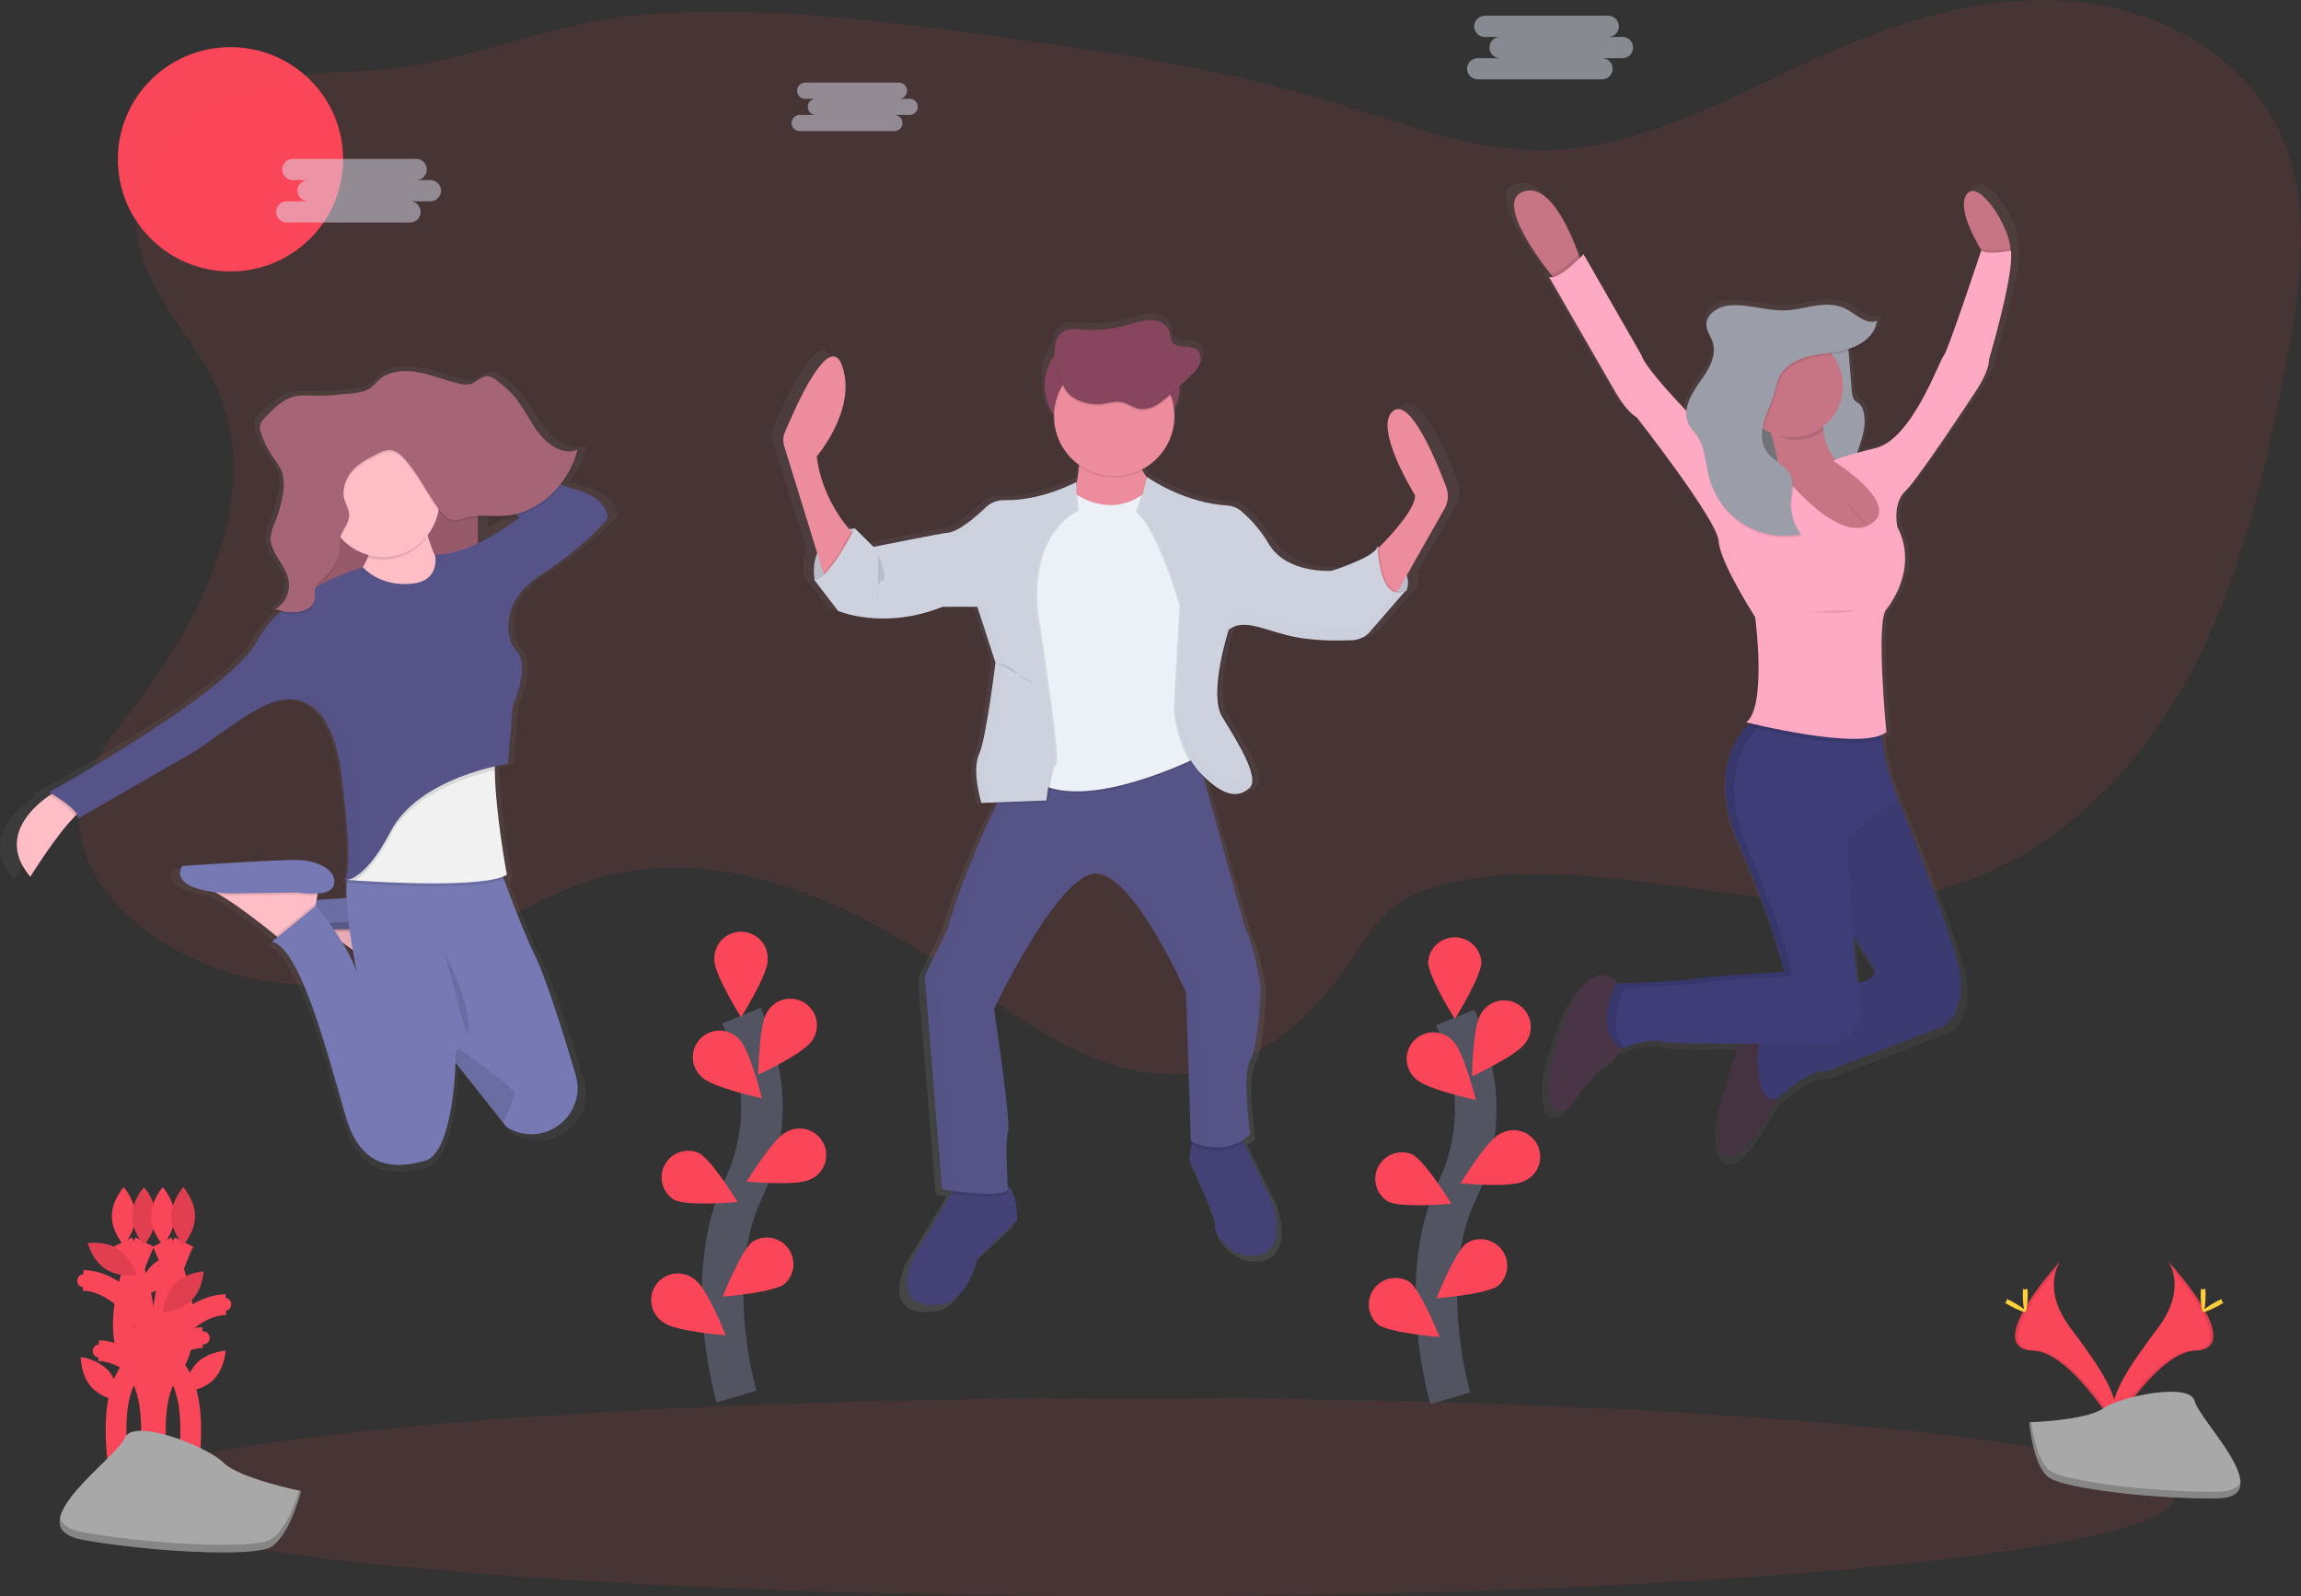 <svg width="111" height="77" viewBox="0 0 111 77" fill="none" xmlns="http://www.w3.org/2000/svg">
<rect x="0" y="0" width="111" height="77" fill="#333333" stroke="none"/>
<g clip-path="url(#clip0)">
<path d="M11.118 13.096C14.118 13.096 16.551 10.673 16.551 7.685C16.551 4.696 14.118 2.273 11.118 2.273C8.117 2.273 5.684 4.696 5.684 7.685C5.684 10.673 8.117 13.096 11.118 13.096Z" fill="#FA4659"/>
<path opacity="0.1" d="M10.454 18.701C12.735 23.833 9.825 29.743 6.4 34.193C5.253 35.685 3.988 37.249 3.829 39.121C3.637 41.411 5.194 43.515 7.04 44.891C10.408 47.398 15.008 48.173 19.017 46.908C22.481 45.815 25.393 43.346 28.887 42.351C34.73 40.684 40.925 43.448 45.929 46.891C49.471 49.325 53.264 52.291 57.535 51.769C60.539 51.402 63.089 49.301 64.82 46.828C65.656 45.634 66.383 44.295 67.599 43.49C68.323 43.01 69.172 42.756 70.022 42.575C77.781 40.923 86.015 44.954 93.671 42.881C98.842 41.484 102.965 37.41 105.53 32.723C108.094 28.035 109.29 22.743 110.287 17.499C110.995 13.774 111.583 9.75 109.955 6.325C108.233 2.698 104.245 0.499 100.238 0.087C96.231 -0.325 92.211 0.812 88.52 2.416C83.907 4.425 79.385 7.237 74.351 7.247C70.922 7.254 67.652 5.943 64.374 4.943C58.893 3.273 53.193 2.443 47.513 1.677C42.076 0.944 36.584 0.261 31.113 0.694C27.243 1.001 23.825 2.474 20.068 3.156C17.62 3.601 15.16 3.273 12.757 4.018C9.798 4.94 6.755 7.075 6.591 10.439C6.437 13.642 9.244 15.979 10.454 18.701Z" fill="#FA4659"/>
<path d="M70.342 23.272C69.843 21.976 68.556 18.931 67.709 19.535C66.638 20.299 68.779 23.672 68.779 23.672C68.84 24.291 67.637 25.58 66.991 26.223C66.991 26.171 66.991 26.142 66.991 26.142C66.985 26.167 66.976 26.19 66.963 26.212L66.91 26.183C66.895 26.234 66.869 26.282 66.834 26.321C66.834 26.234 66.828 26.183 66.828 26.183C66.704 26.706 64.542 27.368 64.542 27.368C64.542 27.368 64.484 27.368 64.383 27.368C63.782 27.368 62.219 27.233 61.494 26.078C61.119 25.453 60.64 24.896 60.076 24.431C59.883 24.28 59.649 24.192 59.404 24.177C57.403 24.049 55.782 23.04 55.458 22.825L55.398 22.784L55.385 22.821C55.309 22.713 55.236 22.598 55.167 22.479L55.132 22.415C55.616 22.173 56.024 21.802 56.31 21.343C56.596 20.884 56.748 20.355 56.75 19.815C56.75 19.795 56.75 19.774 56.75 19.754C56.926 19.451 57.019 19.107 57.019 18.757V18.407L57.476 18.002C57.685 17.817 57.902 17.622 58.008 17.367C58.051 17.264 58.07 17.152 58.064 17.041C58.074 16.945 58.06 16.849 58.022 16.761C57.985 16.672 57.925 16.595 57.849 16.536C57.498 16.295 56.914 16.536 56.66 16.201C56.544 16.049 56.565 15.843 56.507 15.665C56.391 15.303 55.97 15.108 55.581 15.102C55.191 15.096 54.819 15.237 54.445 15.343C53.659 15.565 52.839 15.641 52.026 15.569C51.806 15.53 51.58 15.537 51.363 15.592C51.23 15.646 51.113 15.731 51.019 15.839C50.926 15.947 50.859 16.076 50.825 16.215C50.796 16.319 50.779 16.426 50.774 16.533C50.448 16.9 50.267 17.372 50.267 17.861V18.757C50.267 19.235 50.439 19.696 50.752 20.059C50.788 20.48 50.917 20.888 51.128 21.255C51.34 21.622 51.629 21.938 51.975 22.182C51.975 22.206 51.975 22.229 51.975 22.253L51.99 22.263C51.971 22.54 51.928 22.815 51.862 23.085V23.026C51.862 23.026 50.226 23.893 48.473 23.914H48.28C47.934 23.903 47.598 24.028 47.345 24.264C46.826 24.75 45.917 25.519 45.358 25.519C45.241 25.519 42.292 26.093 41.803 26.189L40.89 25.298L40.862 25.351L40.809 25.298C40.709 25.306 40.61 25.32 40.512 25.341C40.044 24.79 39.109 23.507 38.893 21.785C38.893 21.785 40.911 19.496 40.169 17.362C39.536 15.544 37.791 19.441 37.296 20.616C37.209 20.82 37.198 21.049 37.265 21.262L38.905 26.525C38.749 26.933 38.704 27.375 38.775 27.805H38.757L39.951 29.331C39.951 29.331 40.849 29.713 42.255 29.706C43.286 29.708 44.307 29.513 45.264 29.131H45.541L45.488 29.151H46.91L47.815 31.876C47.784 32.124 47.347 35.584 46.997 36.358C46.893 36.617 46.846 36.895 46.859 37.173C46.877 37.708 46.965 38.238 47.119 38.75L47.912 38.721L47.881 38.783C47.211 40.153 46.09 42.594 45.427 44.875L44.274 47.203L45.139 57.644H45.174L45.24 57.655C45.334 57.669 45.474 57.69 45.659 57.713L45.591 57.829L43.685 60.972C43.685 60.972 42.326 63.743 45.333 63.221C45.333 63.221 46.444 62.9 46.897 61.009L48.875 59.162C48.875 59.162 48.967 57.935 48.407 57.445C48.372 56.878 48.283 55.223 48.42 54.825C48.585 54.343 47.719 48.801 47.719 48.801C47.719 48.801 50.849 42.336 52.744 42.175C52.883 42.165 53.023 42.183 53.154 42.228C54.712 42.734 56.6 46.485 57.155 47.653L57.181 47.706V47.717L57.202 47.762V47.775L57.22 47.814V47.825L57.237 47.861V47.869L57.251 47.898V47.91L57.261 47.932V47.941L57.268 47.958V47.967V47.977L57.274 47.991L57.521 55.26L57.545 55.273H57.557L57.536 55.423L57.428 56.174C57.428 56.174 58.787 59.026 58.704 59.387C58.621 59.748 59.61 61.194 61.01 60.793C62.41 60.391 61.577 58.127 61.577 58.127L60.228 55.359L60.169 55.236C60.303 55.154 60.43 55.06 60.547 54.956C60.547 54.956 60.136 51.984 60.547 51.341C60.959 50.699 61.083 47.767 61.083 47.767C61.083 47.767 60.794 45.759 60.3 44.875L58.229 37.513C58.849 38.088 59.332 38.313 59.735 38.298H59.802C59.979 38.301 60.154 38.258 60.309 38.172C60.392 38.125 60.471 38.07 60.543 38.008C60.556 37.996 60.569 37.983 60.581 37.969C61.157 37.487 59.922 35.599 59.222 34.477C58.548 33.395 59.477 30.453 59.547 30.235C59.609 30.189 59.676 30.15 59.747 30.118C59.892 30.056 60.047 30.023 60.205 30.019C60.876 30.043 61.701 30.427 62.722 30.62C63.432 30.74 64.151 30.796 64.871 30.786H64.914C65.2 30.786 65.459 30.781 65.67 30.773C65.862 30.765 66.049 30.714 66.219 30.625C66.364 30.54 66.496 30.434 66.609 30.31L68.402 28.293L68.355 28.315C68.442 28.087 68.442 27.834 68.355 27.605L70.25 24.346C70.345 24.186 70.403 24.006 70.419 23.82C70.435 23.633 70.409 23.446 70.342 23.272Z" fill="url(#paint0_linear)"/>
<path d="M49.058 58.886L47.15 60.708C46.713 62.57 45.639 62.886 45.639 62.886C42.737 63.4 44.048 60.674 44.048 60.674L45.889 57.572L46.116 57.189C46.116 57.189 47.428 56.794 48.302 57.031C48.413 57.061 48.514 57.116 48.6 57.192C49.148 57.665 49.058 58.886 49.058 58.886Z" fill="#444176"/>
<path d="M60.826 60.509C59.474 60.905 58.52 59.48 58.605 59.123C58.691 58.766 57.37 55.959 57.37 55.959L57.473 55.219L57.569 54.533L59.789 54.691L59.998 55.129L61.3 57.859C61.3 57.859 62.178 60.113 60.826 60.509Z" fill="#444176"/>
<path opacity="0.1" d="M48.621 57.501C48.412 57.858 46.716 57.678 45.89 57.566L46.117 57.183C46.117 57.183 47.429 56.788 48.303 57.025C48.414 57.055 48.516 57.11 48.601 57.186C48.613 57.379 48.621 57.501 48.621 57.501Z" fill="black"/>
<path opacity="0.1" d="M60.001 55.127C58.864 55.882 57.653 55.311 57.471 55.217L57.566 54.531L59.787 54.69L60.001 55.127Z" fill="black"/>
<path d="M60.309 51.166C59.912 51.799 60.309 54.73 60.309 54.73C58.997 55.918 57.447 55.046 57.447 55.046L57.213 47.88C57.213 47.88 54.629 41.98 52.8 42.138C50.971 42.296 47.95 48.671 47.95 48.671C47.95 48.671 48.785 54.135 48.626 54.608C48.467 55.08 48.626 57.379 48.626 57.379C48.348 57.854 45.446 57.379 45.446 57.379L44.611 47.084L45.719 44.786C46.356 42.537 47.438 40.13 48.086 38.78C48.407 38.108 48.622 37.698 48.622 37.698L50.738 37.26L57.604 35.842L60.071 44.786C60.547 45.657 60.826 47.636 60.826 47.636C60.826 47.636 60.706 50.532 60.309 51.166Z" fill="#565387"/>
<g opacity="0.1">
<path opacity="0.1" d="M58.083 55.045L57.849 47.878C57.849 47.878 55.265 41.978 53.436 42.136C53.355 42.144 53.274 42.162 53.197 42.19C54.98 42.78 57.213 47.878 57.213 47.878L57.447 55.045C57.935 55.292 58.484 55.392 59.028 55.332C58.699 55.293 58.379 55.195 58.083 55.045Z" fill="black"/>
<path opacity="0.1" d="M46.077 57.381L45.243 47.086L46.355 44.785C46.992 42.536 48.074 40.129 48.722 38.779C49.043 38.107 49.258 37.697 49.258 37.697L51.373 37.258L57.641 35.961L57.607 35.836L50.738 37.258L48.622 37.697C48.622 37.697 48.407 38.107 48.086 38.779C47.436 40.129 46.356 42.541 45.719 44.785L44.607 47.081L45.441 57.377C45.441 57.377 47.026 57.636 47.966 57.579C47.333 57.545 46.703 57.479 46.077 57.381Z" fill="black"/>
</g>
<path d="M41.242 25.488C41.242 25.488 38.976 25.605 39.294 27.983L39.93 28.062L40.883 27.033L41.36 26.162V25.964L41.242 25.488Z" fill="#CED2DF"/>
<path opacity="0.1" d="M41.242 25.488C41.242 25.488 38.976 25.605 39.294 27.983L39.93 28.062L40.883 27.033L41.36 26.162V25.964L41.242 25.488Z" fill="black"/>
<path d="M66.452 26.359C66.452 26.359 68.322 27.349 67.844 28.498L67.248 28.73L66.453 28.295L66.336 27.266L66.415 26.554L66.452 26.359Z" fill="#CED2DF"/>
<path opacity="0.1" d="M66.452 26.359C66.452 26.359 68.322 27.349 67.844 28.498L67.248 28.73L66.453 28.295L66.336 27.266L66.415 26.554L66.452 26.359Z" fill="black"/>
<path d="M54.446 16.143H52.855C51.494 16.143 50.391 17.242 50.391 18.597C50.391 19.953 51.494 21.052 52.855 21.052H54.446C55.807 21.052 56.911 19.953 56.911 18.597C56.911 17.242 55.807 16.143 54.446 16.143Z" fill="#88455E"/>
<path d="M41.227 25.824L39.835 28.036L39.718 27.642L37.827 21.506C37.763 21.297 37.773 21.072 37.857 20.869C38.335 19.712 40.02 15.864 40.631 17.663C41.346 19.758 39.398 22.018 39.398 22.018C39.62 23.853 40.654 25.182 41.061 25.643C41.164 25.763 41.227 25.824 41.227 25.824Z" fill="#EC8C9C"/>
<path d="M66.154 26.774C66.154 26.774 68.34 24.715 68.257 23.884C68.257 23.884 66.19 20.558 67.224 19.81C68.042 19.214 69.284 22.217 69.766 23.494C69.83 23.664 69.855 23.846 69.841 24.027C69.826 24.208 69.773 24.383 69.683 24.541L67.07 29.15L66.154 26.774Z" fill="#EC8C9C"/>
<path d="M52 21.034C52 21.034 52.397 23.568 51.245 24.519C50.093 25.47 54.545 25.464 54.545 25.464L56.136 23.999C56.136 23.999 54.307 22.296 54.863 21.029L52 21.034Z" fill="#EC8C9C"/>
<path opacity="0.1" d="M51.92 23.924C51.92 23.924 53.63 25.192 55.339 23.766L58.121 29.508L57.962 36.516C57.962 36.516 52.197 39.485 49.812 37.665C47.427 35.844 49.415 34.893 49.415 34.893L48.858 29.509L49.454 26.024C49.454 26.024 50.527 24.36 50.608 24.36C50.688 24.36 51.92 23.924 51.92 23.924Z" fill="black"/>
<path d="M51.92 23.844C51.92 23.844 53.63 25.114 55.34 23.686L58.123 29.427L57.964 36.436C57.964 36.436 52.199 39.405 49.813 37.585C47.428 35.764 49.416 34.813 49.416 34.813L48.86 29.429L49.456 25.944C49.456 25.944 50.529 24.28 50.609 24.28C50.69 24.28 51.92 23.844 51.92 23.844Z" fill="#EBF1F6"/>
<path opacity="0.1" d="M51.92 23.252C51.92 23.252 50.3 24.172 48.539 24.126C48.374 24.121 48.21 24.149 48.056 24.207C47.901 24.266 47.76 24.355 47.641 24.468C47.139 24.948 46.262 25.707 45.718 25.707C45.602 25.707 42.219 26.38 42.219 26.38L41.325 25.489C41.325 25.489 39.993 28.082 39.357 27.964L40.511 29.469C40.511 29.469 42.697 30.419 45.559 29.271H47.229L48.104 31.963C48.104 31.963 47.666 35.606 47.309 36.398C46.951 37.19 47.426 38.734 47.426 38.734L50.566 38.618C50.566 38.618 50.725 37.073 50.963 36.872C51.202 36.67 50.129 29.863 50.129 29.863C50.129 29.863 49.414 26.022 52.037 24.637L51.92 23.252Z" fill="black"/>
<path opacity="0.1" d="M50.736 37.264C50.621 37.733 50.538 38.211 50.49 38.692L48.086 38.783C48.407 38.111 48.622 37.701 48.622 37.701L50.736 37.264Z" fill="black"/>
<path opacity="0.1" d="M41.227 25.823L39.835 28.035L39.718 27.642C40.229 27.136 40.827 26.081 41.066 25.641C41.164 25.762 41.227 25.823 41.227 25.823Z" fill="black"/>
<path d="M51.92 23.252C51.92 23.252 50.219 24.172 48.46 24.126C48.295 24.121 48.13 24.149 47.976 24.207C47.822 24.266 47.681 24.355 47.561 24.468C47.06 24.948 46.182 25.707 45.639 25.707C45.522 25.707 42.14 26.38 42.14 26.38L41.242 25.488C41.242 25.488 39.91 28.081 39.274 27.963L40.428 29.468C40.428 29.468 42.614 30.418 45.476 29.27H47.146L48.02 31.961C48.02 31.961 47.584 35.604 47.226 36.396C46.868 37.187 47.343 38.732 47.343 38.732L50.483 38.615C50.483 38.615 50.642 37.071 50.88 36.869C51.119 36.668 50.046 29.861 50.046 29.861C50.046 29.861 49.331 26.02 51.954 24.635L51.92 23.252Z" fill="#CED2DF"/>
<path opacity="0.1" d="M55.34 23.012C55.34 23.012 56.962 24.243 59.128 24.385C59.365 24.4 59.591 24.487 59.776 24.636C60.322 25.097 60.785 25.648 61.145 26.265C62.019 27.691 64.166 27.533 64.166 27.533C64.166 27.533 66.253 26.88 66.372 26.369C66.372 26.369 66.432 29.162 67.744 28.487L66.018 30.468C65.909 30.593 65.776 30.695 65.626 30.767C65.476 30.839 65.314 30.879 65.147 30.886C64.499 30.912 63.372 30.92 62.421 30.736C60.989 30.459 59.956 29.786 59.201 30.38C59.201 30.38 58.208 33.468 58.883 34.577C59.559 35.686 60.753 37.546 60.196 38.023C59.638 38.498 58.963 38.458 57.85 37.31C56.738 36.162 56.617 34.222 56.617 34.222L56.895 29.233C56.895 29.233 55.823 25.471 54.792 24.719L55.34 23.012Z" fill="black"/>
<path opacity="0.1" d="M67.902 28.438L66.171 30.427C66.056 30.559 65.914 30.665 65.754 30.737C65.612 30.8 65.459 30.836 65.303 30.843C64.654 30.869 63.528 30.877 62.576 30.692C61.237 30.433 60.246 29.828 59.505 30.236C59.453 30.265 59.403 30.298 59.355 30.335C59.355 30.335 58.362 33.423 59.038 34.532C59.713 35.642 60.907 37.502 60.35 37.978C60.257 38.059 60.152 38.127 60.039 38.179C59.539 38.404 58.918 38.209 58.004 37.265C56.892 36.117 56.772 34.177 56.772 34.177L57.05 29.189C57.05 29.189 55.977 25.427 54.946 24.674L55.401 23.051C55.714 23.263 57.278 24.258 59.211 24.385C59.447 24.399 59.674 24.487 59.859 24.635C60.405 25.096 60.868 25.648 61.228 26.265C62.102 27.69 64.249 27.532 64.249 27.532C64.763 27.369 65.266 27.169 65.753 26.936C66.058 26.787 66.326 26.624 66.454 26.471C66.49 26.43 66.516 26.383 66.53 26.331C66.53 26.331 66.591 29.11 67.902 28.438Z" fill="black"/>
<path d="M67.822 28.477L66.093 30.469C65.998 30.578 65.884 30.67 65.756 30.739C65.593 30.827 65.411 30.877 65.225 30.884C64.577 30.911 63.45 30.919 62.499 30.734C61.208 30.484 60.239 29.912 59.508 30.238C59.425 30.275 59.346 30.321 59.275 30.377C59.275 30.377 58.281 33.465 58.957 34.574C59.632 35.684 60.827 37.544 60.269 38.02C60.197 38.082 60.119 38.136 60.035 38.182C59.521 38.464 58.886 38.298 57.921 37.307C56.809 36.159 56.688 34.219 56.688 34.219L56.967 29.23C56.967 29.23 55.894 25.468 54.863 24.717L55.34 23.014L55.397 23.053C55.71 23.265 57.274 24.26 59.207 24.387C59.444 24.402 59.67 24.489 59.855 24.637C60.402 25.099 60.864 25.65 61.224 26.267C62.098 27.693 64.245 27.535 64.245 27.535C64.76 27.371 65.262 27.172 65.749 26.939C66.11 26.755 66.405 26.553 66.45 26.369C66.45 26.369 66.45 26.405 66.45 26.47C66.485 26.95 66.661 29.072 67.822 28.477Z" fill="#CED2DF"/>
<path opacity="0.1" d="M54.898 21.092H51.976C52.041 21.555 52.059 22.022 52.031 22.489C52.477 22.801 53 22.987 53.544 23.026C54.088 23.065 54.633 22.956 55.119 22.71C54.839 22.193 54.668 21.606 54.898 21.092Z" fill="black"/>
<path d="M53.749 22.972C55.352 22.972 56.651 21.678 56.651 20.082C56.651 18.485 55.352 17.191 53.749 17.191C52.147 17.191 50.847 18.485 50.847 20.082C50.847 21.678 52.147 22.972 53.749 22.972Z" fill="#EC8C9C"/>
<path opacity="0.1" d="M53.146 19.568C53.47 19.529 53.794 19.415 54.113 19.479C54.403 19.537 54.649 19.736 54.939 19.797C55.498 19.913 56.017 19.504 56.438 19.122L57.35 18.295C57.552 18.113 57.76 17.921 57.864 17.669C57.968 17.418 57.932 17.087 57.71 16.929C57.377 16.696 56.803 16.929 56.562 16.598C56.454 16.449 56.47 16.249 56.414 16.071C56.297 15.715 55.895 15.52 55.519 15.516C55.142 15.511 54.782 15.648 54.422 15.748C53.664 15.968 52.871 16.043 52.085 15.971C51.873 15.932 51.655 15.94 51.446 15.993C51.317 16.048 51.203 16.132 51.113 16.238C51.023 16.345 50.959 16.471 50.927 16.606C50.747 17.24 51.054 18.26 51.363 18.827C51.671 19.394 52.53 19.643 53.146 19.568Z" fill="black"/>
<path d="M53.146 19.488C53.47 19.449 53.794 19.335 54.113 19.399C54.403 19.457 54.649 19.656 54.939 19.717C55.498 19.833 56.017 19.424 56.438 19.042L57.35 18.215C57.552 18.032 57.76 17.84 57.864 17.589C57.968 17.338 57.932 17.007 57.71 16.849C57.377 16.616 56.803 16.849 56.562 16.518C56.454 16.369 56.47 16.169 56.414 15.991C56.297 15.635 55.895 15.44 55.519 15.436C55.142 15.431 54.782 15.568 54.422 15.668C53.664 15.887 52.871 15.963 52.085 15.891C51.873 15.852 51.655 15.86 51.446 15.913C51.317 15.968 51.203 16.052 51.113 16.158C51.023 16.265 50.959 16.391 50.927 16.526C50.747 17.16 51.054 18.18 51.363 18.747C51.671 19.314 52.53 19.557 53.146 19.488Z" fill="#88455E"/>
<path opacity="0.1" d="M48.085 31.98C48.085 31.98 48.721 32.06 49.038 32.455C49.356 32.851 49.913 32.97 49.913 32.97" fill="black"/>
<path opacity="0.1" d="M42.36 26.754C42.36 26.754 42.879 27.907 42.558 28.024C42.238 28.14 42.36 28.974 42.36 28.974" fill="black"/>
<g opacity="0.1">
<path opacity="0.1" d="M42.538 26.358C42.538 26.358 45.917 25.685 46.034 25.685C46.578 25.685 47.455 24.926 47.956 24.447C48.109 24.301 48.296 24.197 48.501 24.145H48.458C48.292 24.14 48.128 24.168 47.974 24.226C47.819 24.285 47.678 24.374 47.559 24.487C47.057 24.967 46.18 25.726 45.636 25.726C45.542 25.726 43.38 26.153 42.502 26.326L42.538 26.358Z" fill="black"/>
<path opacity="0.1" d="M51.925 23.417V23.27C51.112 23.682 50.238 23.961 49.335 24.095C50.23 24.015 51.106 23.786 51.925 23.417Z" fill="black"/>
<path opacity="0.1" d="M47.747 38.711C47.747 38.711 47.27 37.167 47.63 36.375C47.99 35.584 48.425 31.94 48.425 31.94L47.553 29.248H45.878L45.777 29.288H47.15L48.021 31.981C48.021 31.981 47.584 35.624 47.226 36.416C46.868 37.207 47.343 38.752 47.343 38.752L50.483 38.636V38.611L47.747 38.711Z" fill="black"/>
</g>
<g opacity="0.1">
<path opacity="0.1" d="M60.309 37.386C60.237 37.447 60.159 37.502 60.075 37.547C59.561 37.83 58.925 37.664 57.961 36.673C57.078 35.762 56.821 34.345 56.752 33.809L56.728 34.218C56.728 34.218 56.845 36.159 57.961 37.306C58.925 38.3 59.561 38.463 60.075 38.181C60.159 38.135 60.237 38.081 60.309 38.019C60.476 37.876 60.486 37.607 60.398 37.271C60.376 37.315 60.346 37.354 60.309 37.386Z" fill="black"/>
<path opacity="0.1" d="M67.26 28.535L66.135 29.831C66.04 29.94 65.926 30.032 65.798 30.101C65.635 30.189 65.454 30.239 65.268 30.247C64.619 30.273 63.492 30.282 62.541 30.096C61.25 29.846 60.281 29.273 59.551 29.601C59.467 29.637 59.389 29.683 59.317 29.739C59.317 29.739 58.675 31.734 58.773 33.093C58.849 31.823 59.317 30.372 59.317 30.372C59.389 30.317 59.467 30.27 59.551 30.234C60.282 29.907 61.25 30.479 62.541 30.73C63.492 30.914 64.618 30.905 65.268 30.88C65.454 30.872 65.635 30.823 65.798 30.734C65.925 30.666 66.04 30.576 66.135 30.468L67.866 28.479C67.776 28.534 67.675 28.568 67.57 28.578C67.465 28.588 67.359 28.573 67.26 28.535Z" fill="black"/>
</g>
<path d="M16.436 42.793C16.45 42.806 16.468 42.815 16.487 42.818C16.506 42.82 16.526 42.816 16.543 42.807C16.507 42.808 16.471 42.803 16.436 42.793Z" fill="url(#paint1_linear)"/>
<path d="M28.346 23.513C28.136 23.452 27.835 23.353 27.474 23.228C27.849 22.747 28.124 22.196 28.282 21.607L28.251 21.619C28.262 21.583 28.272 21.548 28.282 21.511C27.589 21.791 26.822 21.316 26.334 20.706C25.845 20.097 25.515 19.34 24.98 18.779C24.757 18.556 24.517 18.35 24.263 18.163C24.105 18.047 23.935 17.915 23.743 17.909C23.431 17.9 23.186 18.205 22.886 18.295C22.688 18.339 22.483 18.331 22.289 18.273C21.514 18.096 20.77 17.769 19.978 17.682C19.555 17.63 19.125 17.679 18.724 17.823C18.327 17.973 18.146 18.273 17.825 18.512C17.474 18.77 16.789 18.764 16.381 18.809C15.886 18.866 15.388 18.886 14.89 18.871C14.604 18.846 14.316 18.857 14.032 18.902C13.44 19.032 12.964 19.501 12.52 19.95C12.399 20.052 12.311 20.188 12.27 20.34C12.264 20.383 12.264 20.426 12.27 20.469C12.265 20.586 12.286 20.703 12.329 20.812C12.466 21.216 12.659 21.599 12.903 21.95C13.084 22.208 13.296 22.451 13.399 22.757C13.447 22.908 13.473 23.065 13.475 23.223C13.47 23.391 13.452 23.558 13.422 23.724C13.344 24.181 13.215 24.628 13.038 25.056C12.928 25.276 12.852 25.512 12.813 25.755C12.81 25.804 12.81 25.854 12.813 25.904C12.784 26.672 13.562 27.225 13.713 27.988C13.726 28.052 13.733 28.116 13.735 28.18C13.719 28.657 13.447 29.122 13.045 29.307C13.08 29.321 13.116 29.333 13.152 29.344C13.118 29.366 13.082 29.386 13.045 29.403C13.118 29.431 13.193 29.455 13.269 29.475C12.812 29.871 12.428 30.344 12.134 30.872C10.782 33.379 1.624 38.29 1.624 38.29L1.76 38.367L1.65 38.438C0.858 38.962 -1.002 40.493 0.679 42.429C0.679 42.429 1.991 40.366 2.911 39.487C2.952 39.448 2.993 39.412 3.028 39.378C3.048 39.409 3.062 39.444 3.068 39.48C3.074 39.517 3.072 39.554 3.063 39.59L9.084 36.22C9.084 36.22 11.224 34.728 11.821 34.392C12.241 34.131 12.699 33.934 13.178 33.809L13.108 33.839C13.333 33.777 13.565 33.744 13.798 33.741C14.864 33.757 16.019 34.535 16.399 37.613C16.908 41.736 16.672 42.48 16.509 42.581C16.488 42.58 16.468 42.576 16.449 42.571C16.454 42.575 16.459 42.579 16.465 42.582C16.443 42.581 16.421 42.577 16.4 42.571C16.412 42.582 16.426 42.589 16.442 42.593C16.457 42.596 16.473 42.596 16.489 42.592C16.5 42.595 16.511 42.596 16.523 42.595C16.534 42.593 16.545 42.59 16.555 42.584C16.582 42.585 16.609 42.585 16.636 42.584C16.636 42.622 16.633 42.66 16.628 42.7C16.62 42.7 16.58 42.722 16.628 42.724C16.615 42.957 16.616 43.21 16.628 43.474C16.098 43.503 15.569 43.535 15.108 43.562L15.149 43.345L15.168 43.247C15.575 43.215 15.96 43.096 16.006 42.767C16.105 42.046 15.111 41.661 14.265 41.613C13.419 41.565 8.344 41.901 8.344 41.901C8.344 41.901 7.583 42.883 9.997 43.182C10.068 43.219 10.143 43.258 10.22 43.298C11.165 43.835 12.447 44.823 13.062 45.31L13.148 45.377L12.872 45.601C14.364 45.937 15.807 51.617 16.603 54.214C17.399 56.811 19.14 56.717 20.584 56.331C21.936 55.971 22.103 52.06 22.125 51.568V51.518L24.53 54.477L24.713 54.702C24.783 54.738 24.852 54.773 24.921 54.804C26.741 55.667 28.753 54.013 28.181 52.127C27.603 50.226 26.705 47.415 26.107 46.227C25.605 45.232 24.958 43.579 24.565 42.544C24.616 42.524 24.666 42.5 24.714 42.473C24.714 42.473 24.704 42.426 24.689 42.342L24.714 42.329C24.714 42.329 24.129 39.335 24.104 37.207C24.104 37.17 24.104 37.131 24.104 37.091C24.104 37.068 24.104 37.044 24.104 37.022C24.538 36.923 24.814 36.885 24.814 36.885L24.822 36.792L24.772 36.802L25.014 34.045C25.014 34.045 25.902 32.162 25.222 31.379C25.015 31.15 24.877 30.868 24.824 30.564C24.707 29.844 24.824 28.641 26.407 27.643C28.845 26.103 29.796 24.849 29.796 24.849C29.796 24.849 29.838 23.951 28.346 23.513ZM23.504 25.426V24.152C23.956 24.13 24.418 24.182 24.873 24.152C25.096 24.136 25.317 24.099 25.533 24.041L25.643 24.117C24.978 24.627 24.261 25.065 23.504 25.426ZM16.591 45.405C16.77 45.529 16.95 45.657 17.127 45.786C17.237 46.414 17.334 46.858 17.341 46.889C17.139 46.372 16.888 45.875 16.591 45.405Z" fill="url(#paint2_linear)"/>
<path d="M20.455 44.357L20.35 44.927L20.269 45.362L20.122 46.158L18.694 47.153C18.694 47.153 18.565 47.044 18.353 46.87C17.768 46.391 16.538 45.418 15.634 44.892C15.402 44.744 15.151 44.629 14.888 44.548L20.455 44.357Z" fill="#FFBDC6"/>
<path opacity="0.1" d="M20.455 44.357L20.35 44.927C20.035 44.944 19.72 44.928 19.408 44.879L16.076 44.927C15.918 44.917 15.771 44.904 15.633 44.891C15.401 44.743 15.15 44.627 14.886 44.547L20.455 44.357Z" fill="black"/>
<path d="M19.408 44.785C19.408 44.785 21.075 45.069 21.169 44.358C21.264 43.647 20.313 43.272 19.505 43.219C18.698 43.165 13.839 43.505 13.839 43.505C13.839 43.505 12.983 44.642 16.076 44.832L19.408 44.785Z" fill="#7679B4"/>
<path opacity="0.1" d="M20.455 44.357L20.35 44.927L20.269 45.362L20.122 46.158L18.694 47.153C18.694 47.153 18.565 47.044 18.353 46.87C17.768 46.391 16.538 45.418 15.634 44.892C15.402 44.744 15.151 44.629 14.888 44.548L20.455 44.357Z" fill="black"/>
<path opacity="0.1" d="M20.455 44.357L20.35 44.927C20.035 44.944 19.72 44.928 19.408 44.879L16.076 44.927C15.918 44.917 15.771 44.904 15.633 44.891C15.401 44.743 15.15 44.627 14.886 44.547L20.455 44.357Z" fill="black"/>
<path opacity="0.1" d="M19.408 44.785C19.408 44.785 21.075 45.069 21.169 44.358C21.264 43.647 20.313 43.272 19.505 43.219C18.698 43.165 13.839 43.505 13.839 43.505C13.839 43.505 12.983 44.642 16.076 44.832L19.408 44.785Z" fill="black"/>
<path d="M23.049 21.412H14.338V31.699H23.049V21.412Z" fill="#A66477"/>
<path opacity="0.1" d="M23.049 21.412H14.338V31.699H23.049V21.412Z" fill="black"/>
<path d="M4.129 39.024C3.985 39.06 3.803 39.198 3.598 39.398C2.718 40.264 1.463 42.295 1.463 42.295C-0.145 40.389 1.635 38.881 2.398 38.363C2.583 38.237 2.707 38.17 2.707 38.17L4.129 39.024Z" fill="#FFBDC6"/>
<path d="M20.36 24.66C20.36 24.66 20.789 27.647 22.264 28.358C23.739 29.069 20.36 30.396 20.36 30.396L15.743 28.69C15.743 28.69 18.361 27.837 17.837 25.324L20.36 24.66Z" fill="#FFBDC6"/>
<path d="M15.415 42.627L15.309 43.196L15.229 43.632L15.082 44.428L13.653 45.423C13.653 45.423 13.525 45.313 13.312 45.14C12.728 44.66 11.497 43.687 10.594 43.161C10.362 43.014 10.111 42.898 9.847 42.818L15.415 42.627Z" fill="#FFBDC6"/>
<path opacity="0.1" d="M15.415 42.627L15.31 43.196C14.995 43.214 14.679 43.198 14.368 43.148L11.036 43.196C10.878 43.187 10.731 43.174 10.593 43.16C10.361 43.012 10.11 42.897 9.846 42.817L15.415 42.627Z" fill="black"/>
<path d="M14.363 43.053C14.363 43.053 16.029 43.337 16.124 42.626C16.219 41.915 15.268 41.535 14.458 41.489C13.648 41.442 8.793 41.773 8.793 41.773C8.793 41.773 7.936 42.91 11.03 43.1L14.363 43.053Z" fill="#7679B4"/>
<path opacity="0.1" d="M15.224 43.631L15.077 44.428L13.649 45.423C13.649 45.423 13.52 45.313 13.308 45.14L15.196 43.598L15.224 43.631Z" fill="black"/>
<path d="M24.647 54.484C24.582 54.452 24.515 54.419 24.448 54.383L24.274 54.162L21.974 51.252V51.303C21.959 51.786 21.793 55.639 20.501 55.994C19.12 56.373 17.454 56.468 16.693 53.908C15.932 51.348 14.551 45.754 13.123 45.423L15.241 43.692C15.241 43.692 16.643 45.321 17.216 46.89C17.195 46.79 16.226 42.284 17.025 41.488H23.974C23.974 41.488 25.044 44.531 25.783 46.039C26.356 47.21 27.215 49.978 27.77 51.851C28.319 53.704 26.4 55.334 24.647 54.484Z" fill="#7679B4"/>
<path opacity="0.1" d="M24.453 42.34C23.381 42.972 18.669 42.715 17.134 42.612L16.717 42.582C16.671 42.582 16.724 42.556 16.724 42.556L16.767 42.126L17.909 39.234L24.026 35.705C23.902 36.076 23.86 36.646 23.87 37.299C23.9 39.391 24.453 42.34 24.453 42.34Z" fill="black"/>
<path d="M24.453 42.201C23.381 42.833 18.669 42.576 17.134 42.473L16.716 42.443H16.648L16.724 42.423L17.1 42.324L17.909 39.1L24.025 35.568C23.901 35.94 23.859 36.509 23.87 37.162C23.9 39.251 24.453 42.201 24.453 42.201Z" fill="#F2F1F2"/>
<path opacity="0.1" d="M23.87 37.156C22.627 37.441 19.89 38.28 18.838 40.299C18.137 41.647 17.552 42.225 17.135 42.467L16.718 42.437L16.725 42.411L17.101 42.312L17.91 39.088L24.027 35.557C23.9 35.938 23.86 36.503 23.87 37.156Z" fill="black"/>
<path opacity="0.1" d="M2.701 38.17L4.129 39.023C3.985 39.059 3.803 39.197 3.598 39.397C3.481 39.048 2.731 38.568 2.392 38.363C2.577 38.237 2.701 38.17 2.701 38.17Z" fill="black"/>
<path opacity="0.1" d="M16.466 42.497C16.451 42.506 16.432 42.51 16.414 42.507C16.396 42.505 16.379 42.497 16.366 42.484C16.399 42.494 16.433 42.498 16.466 42.497Z" fill="black"/>
<path d="M19.693 28.167C19.693 28.167 18.408 28.309 17.503 27.361C17.503 27.361 13.696 28.452 12.41 30.917C11.124 33.383 2.367 38.218 2.367 38.218C2.367 38.218 3.886 39.071 3.747 39.498L9.506 36.18C9.506 36.18 11.552 34.71 12.124 34.378C12.695 34.046 15.837 32.008 16.503 37.554C17.169 43.101 16.503 42.443 16.503 42.443C16.503 42.443 17.455 42.775 18.84 40.115C20.225 37.456 24.505 36.844 24.505 36.844L24.738 34.051C24.738 34.051 25.588 32.198 24.937 31.425C24.738 31.198 24.607 30.92 24.556 30.623C24.447 29.913 24.556 28.729 26.075 27.745C28.413 26.232 29.312 24.996 29.312 24.996C29.312 24.996 29.36 24.095 27.932 23.669C26.504 23.243 20.697 20.92 20.697 20.92L20.507 21.725L25.076 24.95C25.076 24.95 22.791 26.798 20.986 26.752C20.979 26.743 21.312 28.119 19.693 28.167Z" fill="#565388"/>
<path opacity="0.1" d="M20.576 25.959C20.463 25.577 20.375 25.188 20.313 24.795L17.789 25.463C17.9 25.943 17.88 26.443 17.732 26.912C18.248 27.049 18.793 27.032 19.298 26.862C19.804 26.692 20.248 26.378 20.576 25.958V25.959Z" fill="black"/>
<path d="M18.48 26.864C19.979 26.864 21.194 25.654 21.194 24.162C21.194 22.669 19.979 21.459 18.48 21.459C16.982 21.459 15.767 22.669 15.767 24.162C15.767 25.654 16.982 26.864 18.48 26.864Z" fill="#FFBDC6"/>
<path opacity="0.1" d="M19.922 18.014C20.675 18.099 21.391 18.422 22.132 18.596C22.317 18.654 22.515 18.662 22.704 18.618C22.991 18.53 23.225 18.229 23.522 18.239C23.705 18.239 23.872 18.369 24.02 18.489C24.264 18.673 24.493 18.876 24.706 19.095C25.216 19.648 25.534 20.393 26 20.994C26.467 21.595 27.202 22.062 27.864 21.787C27.415 23.532 25.937 24.868 24.341 24.976C23.704 25.019 23.055 24.887 22.435 25.074C22.281 25.136 22.119 25.175 21.953 25.19C21.603 25.19 21.313 24.865 21.091 24.55C20.572 23.807 20.156 22.965 19.572 22.288C19.379 22.065 19.151 21.852 18.879 21.811C18.606 21.77 18.355 21.899 18.112 22.025C17.711 22.232 17.301 22.447 16.99 22.8C16.679 23.154 16.483 23.684 16.611 24.163C16.68 24.422 16.839 24.655 16.845 24.926C16.845 25.357 16.469 25.672 16.393 26.09C16.376 26.266 16.37 26.443 16.374 26.621C16.34 27.196 15.964 27.668 15.569 28.028C15.416 28.169 15.245 28.319 15.201 28.537C15.171 28.684 15.201 28.841 15.181 28.992C15.124 29.365 14.75 29.554 14.419 29.603C14.033 29.659 13.638 29.613 13.276 29.468C13.743 29.25 14.023 28.63 13.915 28.071C13.768 27.302 12.992 26.75 13.057 25.965C13.094 25.725 13.167 25.492 13.273 25.273C13.442 24.849 13.565 24.409 13.639 23.96C13.716 23.614 13.708 23.255 13.617 22.912C13.518 22.611 13.316 22.371 13.143 22.116C12.909 21.769 12.724 21.392 12.594 20.995C12.546 20.878 12.528 20.751 12.541 20.625C12.579 20.477 12.66 20.343 12.775 20.241C13.2 19.797 13.656 19.335 14.222 19.207C14.492 19.162 14.767 19.152 15.04 19.176C15.516 19.191 15.993 19.171 16.466 19.115C16.857 19.07 17.518 19.076 17.848 18.822C18.155 18.589 18.329 18.292 18.709 18.143C19.097 18.002 19.513 17.958 19.922 18.014Z" fill="black"/>
<path opacity="0.1" d="M21.431 45.922C21.431 45.922 23.002 49.003 22.526 49.952L21.431 45.922Z" fill="black"/>
<path opacity="0.1" d="M24.279 54.163L21.979 51.253V51.304C21.979 51.304 21.846 50.364 22.284 50.68C23.244 51.372 24.779 52.505 24.812 52.701C24.845 52.897 24.501 53.681 24.279 54.163Z" fill="black"/>
<g opacity="0.1">
<path opacity="0.1" d="M21.024 26.744C21.024 26.744 21.218 27.544 20.591 27.945C21.557 27.779 21.599 27.031 21.57 26.705C21.39 26.734 21.207 26.747 21.024 26.744Z" fill="black"/>
<path opacity="0.1" d="M2.939 38.028C2.939 38.028 11.697 33.193 12.983 30.728C13.905 28.959 16.127 27.898 17.307 27.439C16.445 27.727 13.547 28.829 12.458 30.917C11.172 33.383 2.414 38.218 2.414 38.218L2.939 38.028Z" fill="black"/>
<path opacity="0.1" d="M22.728 26.368C24.218 25.902 25.643 24.753 25.643 24.753L21.073 21.529L21.177 21.087L20.74 20.912L20.55 21.718L25.119 24.942C24.386 25.516 23.583 25.995 22.728 26.368Z" fill="black"/>
<path opacity="0.1" d="M22.757 37.292C23.341 37.094 23.94 36.943 24.549 36.842L24.557 36.75C23.944 36.884 23.342 37.066 22.757 37.292Z" fill="black"/>
<path opacity="0.1" d="M17.219 42.259H17.177C17.161 42.268 17.143 42.271 17.125 42.269C17.107 42.267 17.09 42.259 17.077 42.246C17.109 42.255 17.143 42.26 17.177 42.259C17.334 42.168 17.569 41.461 17.077 37.363C16.551 32.989 14.487 33.332 13.357 33.835C14.511 33.519 16.101 33.792 16.553 37.553C17.045 41.65 16.81 42.359 16.654 42.449C16.857 42.441 17.053 42.375 17.219 42.259Z" fill="black"/>
<path opacity="0.1" d="M16.654 42.45C16.62 42.451 16.586 42.447 16.553 42.438C16.566 42.45 16.583 42.458 16.601 42.46C16.619 42.463 16.638 42.459 16.654 42.45Z" fill="black"/>
</g>
<path d="M19.922 17.922C20.675 18.007 21.391 18.33 22.132 18.504C22.317 18.562 22.515 18.57 22.704 18.526C22.991 18.438 23.225 18.138 23.522 18.147C23.705 18.147 23.872 18.277 24.02 18.397C24.264 18.581 24.493 18.784 24.706 19.004C25.216 19.556 25.534 20.302 26 20.902C26.467 21.503 27.202 21.971 27.864 21.695C27.415 23.441 25.937 24.776 24.341 24.884C23.704 24.927 23.055 24.796 22.435 24.982C22.281 25.044 22.119 25.084 21.953 25.098C21.603 25.098 21.313 24.773 21.091 24.458C20.572 23.715 20.156 22.873 19.572 22.196C19.379 21.973 19.151 21.76 18.879 21.719C18.606 21.678 18.355 21.808 18.112 21.933C17.711 22.141 17.301 22.355 16.99 22.709C16.679 23.062 16.483 23.592 16.611 24.072C16.68 24.33 16.839 24.563 16.845 24.834C16.845 25.265 16.469 25.58 16.393 25.998C16.376 26.174 16.37 26.352 16.374 26.529C16.34 27.104 15.964 27.576 15.569 27.936C15.416 28.077 15.245 28.227 15.201 28.445C15.171 28.593 15.201 28.75 15.181 28.9C15.124 29.273 14.75 29.462 14.419 29.511C14.033 29.567 13.638 29.521 13.276 29.376C13.743 29.158 14.023 28.538 13.915 27.979C13.768 27.21 12.992 26.658 13.057 25.873C13.094 25.633 13.167 25.4 13.273 25.181C13.442 24.758 13.565 24.317 13.639 23.868C13.716 23.522 13.708 23.163 13.617 22.82C13.518 22.519 13.316 22.279 13.143 22.024C12.909 21.678 12.724 21.3 12.594 20.903C12.546 20.786 12.528 20.659 12.541 20.533C12.579 20.385 12.66 20.251 12.775 20.149C13.2 19.706 13.656 19.243 14.222 19.115C14.492 19.07 14.767 19.06 15.04 19.084C15.516 19.099 15.993 19.079 16.466 19.023C16.857 18.978 17.518 18.984 17.848 18.73C18.155 18.497 18.329 18.201 18.709 18.052C19.097 17.91 19.513 17.866 19.922 17.922Z" fill="#A66477"/>
<path d="M97.408 11.855C97.408 11.84 97.408 11.826 97.408 11.812C97.408 11.798 97.408 11.782 97.401 11.768H97.383C97.383 11.736 97.383 11.705 97.383 11.671C97.336 10.592 95.838 8.296 95.237 8.966C94.711 9.555 95.505 11.045 95.909 11.716L95.945 11.776L95.925 11.763C95.925 11.763 94.253 16.731 94.055 16.924C93.858 17.118 92.481 21.024 90.666 21.464C90.308 21.549 90.01 21.626 89.76 21.697L89.779 21.63C89.896 21.25 90.04 20.89 90.098 20.466C90.157 20.043 90.098 19.529 89.883 19.323C89.778 19.221 89.65 19.207 89.563 19.044C89.507 18.901 89.477 18.749 89.474 18.596L89.32 16.712L89.428 16.68C90.077 16.473 90.707 15.982 90.781 15.32C90.758 15.329 90.735 15.336 90.712 15.342C90.721 15.304 90.727 15.265 90.732 15.226C90.186 15.44 89.68 14.877 89.154 14.624C88.288 14.202 87.298 14.6 86.404 14.697C85.391 14.807 84.429 14.388 83.394 14.464C82.831 14.507 82.204 14.887 82.234 15.44C82.252 15.744 82.468 16.001 82.557 16.292C82.781 16.997 82.282 17.703 81.845 18.304C81.558 18.698 81.282 19.179 81.233 19.642C80.227 18.595 79.139 17.384 79.012 16.929L76.101 11.961C76.101 11.961 76.032 12.034 75.921 12.143C75.904 12.089 75.883 12.026 75.859 11.963C75.488 10.926 74.436 8.413 73.103 8.874C71.769 9.335 73.655 11.911 74.476 12.938L74.593 13.08C74.524 13.097 74.451 13.093 74.385 13.07L77.631 18.617C77.631 18.617 78.221 19.678 78.762 19.967C78.762 19.967 82.795 25.032 82.844 26.044C82.894 27.057 84.658 29.758 84.658 29.758C84.658 29.758 85.248 34.148 84.215 34.92H84.228H84.236H84.249H84.261H84.284H84.299H84.315H84.335H84.351H84.374H84.386C84.337 34.967 84.287 35.02 84.235 35.077C83.47 35.922 82.492 37.733 83.829 40.813C85.795 45.352 86.091 47.131 86.091 47.131C86.091 47.131 82.351 47.324 81.615 47.468C80.963 47.596 78.428 47.686 77.848 47.701C77.642 47.462 77.03 46.931 76.205 47.701C75.172 48.666 74.435 51.892 74.435 51.892C74.435 51.892 74.041 54.497 75.37 53.82C75.37 53.82 76.944 51.65 77.386 51.553C77.605 51.505 77.838 51.183 78.016 50.872L78.025 50.878C78.035 50.878 78.079 50.855 78.149 50.827C78.476 50.697 79.377 50.387 80.088 50.541C80.477 50.626 82.146 50.646 83.895 50.642C83.5 51.584 82.792 54.017 82.792 54.017C82.792 54.017 82.496 56.286 83.478 56.193C84.179 56.124 85.254 54.34 85.815 53.321C86.222 53.024 87.387 51.96 88.248 52.041L94.052 49.822C94.052 49.822 95.429 49.05 94.691 46.494C94.107 44.462 92.444 40.302 91.787 38.68L91.767 38.639C91.608 38.246 91.513 38.013 91.513 38.013C91.243 37.273 91.066 36.503 90.985 35.719C90.98 35.657 90.975 35.595 90.97 35.533C91.052 35.499 91.128 35.455 91.198 35.401C91.198 35.401 90.657 29.952 91.198 29.372L91.207 29.361V29.355L91.217 29.343L91.238 29.316L91.264 29.284C91.293 29.245 91.328 29.197 91.368 29.139C91.677 28.688 92.255 27.656 92.089 26.439C92.082 26.386 92.073 26.333 92.063 26.279C91.999 25.949 91.886 25.63 91.726 25.334C91.703 25.211 91.689 25.086 91.683 24.96C91.683 24.89 91.683 24.811 91.683 24.728V24.714C91.683 24.691 91.683 24.669 91.683 24.646V24.63C91.683 24.575 91.692 24.514 91.701 24.462V24.441C91.701 24.42 91.704 24.399 91.711 24.377V24.351C91.711 24.33 91.721 24.309 91.725 24.288V24.266C91.732 24.238 91.739 24.21 91.749 24.182V24.168C91.756 24.145 91.763 24.122 91.772 24.099L91.782 24.072L91.806 24.017L91.817 23.989C91.827 23.968 91.837 23.947 91.848 23.926L91.856 23.908C91.87 23.883 91.885 23.857 91.9 23.833L91.913 23.813L91.952 23.758L91.971 23.734L92.011 23.685L92.03 23.664C92.051 23.642 92.072 23.62 92.096 23.599C92.735 23.017 95.588 18.727 95.588 18.727C95.588 18.727 96.276 17.762 96.276 17.136C96.315 17.122 97.531 13.083 97.408 11.855ZM89.75 47.91C89.68 47.248 89.61 46.429 89.546 45.582L90.658 47.309C90.658 47.309 90.553 47.835 89.75 47.91Z" fill="url(#paint3_linear)"/>
<path d="M78.15 47.544C78.15 47.544 77.484 46.496 76.483 47.449C75.483 48.403 74.77 51.573 74.77 51.573C74.77 51.573 74.389 54.134 75.675 53.469C75.675 53.469 77.194 51.336 77.626 51.242C78.059 51.147 78.531 49.961 78.531 49.961L78.15 47.544Z" fill="#493545"/>
<path d="M85.289 50.104C85.289 50.104 84.385 49.677 84.1 50.01C83.814 50.343 82.862 53.66 82.862 53.66C82.862 53.66 82.577 55.841 83.528 55.746C84.48 55.65 86.146 52.235 86.146 52.235L85.289 50.104Z" fill="#493545"/>
<path opacity="0.05" d="M85.289 50.104C85.289 50.104 84.385 49.677 84.1 50.01C83.814 50.343 82.862 53.66 82.862 53.66C82.862 53.66 82.577 55.841 83.528 55.746C84.48 55.65 86.146 52.235 86.146 52.235L85.289 50.104Z" fill="black"/>
<path d="M88.431 43.657L90.477 46.833C90.477 46.833 90.335 47.544 89.097 47.402L84.86 50.057C84.86 50.057 84.492 53.29 85.669 52.996C85.86 52.949 87.188 51.574 88.144 51.669L93.762 49.488C93.762 49.488 95.094 48.729 94.38 46.217C93.666 43.705 91.306 37.881 91.306 37.881L87.574 39.96L88.431 43.657Z" fill="#3E3D77"/>
<path opacity="0.05" d="M88.431 43.657L90.477 46.833C90.477 46.833 90.335 47.544 89.097 47.402L84.86 50.057C84.86 50.057 84.492 53.29 85.669 52.996C85.86 52.949 87.188 51.574 88.144 51.669L93.762 49.488C93.762 49.488 95.094 48.729 94.38 46.217C93.666 43.705 91.306 37.881 91.306 37.881L87.574 39.96L88.431 43.657Z" fill="black"/>
<path d="M89.716 48.35C90.001 50.151 88.384 50.294 88.384 50.294C88.384 50.294 81.101 50.435 80.244 50.246C79.388 50.056 78.245 50.578 78.245 50.578C76.769 49.677 77.959 47.449 77.959 47.449C77.959 47.449 81.006 47.354 81.72 47.216C82.434 47.077 86.051 46.881 86.051 46.881C86.051 46.881 85.766 45.127 83.861 40.671C82.567 37.644 83.511 35.864 84.255 35.034C84.445 34.813 84.665 34.621 84.908 34.461L90.763 34.745C90.757 35.039 90.768 35.333 90.796 35.626C90.896 36.631 91.159 37.614 91.573 38.536C91.24 38.536 89.098 40.528 89.098 40.528C89.098 40.528 89.43 46.549 89.716 48.35Z" fill="#3E3D77"/>
<path opacity="0.1" d="M78.387 47.639C78.387 47.639 81.434 47.545 82.148 47.406C82.862 47.267 86.479 47.074 86.479 47.074C86.479 47.074 86.194 45.32 84.289 40.864C82.995 37.838 83.938 36.057 84.683 35.227C84.873 35.007 85.093 34.814 85.336 34.655L90.761 34.918C90.761 34.862 90.761 34.801 90.761 34.749L84.906 34.465C84.663 34.625 84.443 34.817 84.253 35.038C83.512 35.869 82.565 37.648 83.859 40.675C85.769 45.127 86.051 46.881 86.051 46.881C86.051 46.881 82.428 47.071 81.72 47.213C81.012 47.355 77.96 47.446 77.96 47.446C77.96 47.446 76.77 49.675 78.245 50.579C78.245 50.579 78.289 50.558 78.362 50.528C77.381 49.523 78.387 47.639 78.387 47.639Z" fill="black"/>
<path d="M87.097 17.061H84.146V24.503H87.097V17.061Z" fill="#717379"/>
<path d="M88.785 15.969C88.886 15.997 89.001 16.001 89.07 16.14C89.113 16.252 89.136 16.37 89.139 16.489L89.325 18.79C89.327 18.94 89.357 19.089 89.411 19.23C89.49 19.386 89.619 19.404 89.721 19.504C89.925 19.707 89.985 20.214 89.929 20.628C89.873 21.041 89.731 21.395 89.62 21.768C89.461 22.304 89.356 22.905 89.133 23.357C88.91 23.809 88.504 24.055 88.243 23.676C87.981 23.297 88.016 22.531 87.967 21.903C87.885 20.856 87.475 19.952 87.447 18.898C87.423 18.045 87.653 17.248 87.797 16.439C87.9 15.884 87.906 15.21 88.055 14.711C88.181 15.305 88.419 15.869 88.785 15.969Z" fill="#9B9EA8"/>
<path d="M76.293 12.7L75.151 13.648C75.151 13.648 75.016 13.49 74.813 13.234C74.02 12.225 72.196 9.693 73.485 9.24C74.774 8.788 75.793 11.256 76.153 12.276C76.244 12.534 76.293 12.7 76.293 12.7Z" fill="#C77485"/>
<path d="M96.903 12.367C96.428 13.078 95.762 12.367 95.762 12.367C95.762 12.367 95.676 12.24 95.556 12.035C95.165 11.375 94.397 9.912 94.905 9.332C95.489 8.67 96.937 10.931 96.982 11.991C96.996 12.121 96.968 12.253 96.903 12.367Z" fill="#C77485"/>
<path d="M85.193 20.047C85.193 20.047 86.146 23.082 85.86 23.982C85.573 24.881 87.907 25.929 87.907 25.929H90.573C90.573 25.929 91.525 23.985 91.287 23.416C91.048 22.847 89.002 22.421 89.002 22.421C89.002 22.421 87.812 22.421 87.86 19.244L85.193 20.047Z" fill="#C77485"/>
<path opacity="0.1" d="M76.293 12.699L75.151 13.648C75.151 13.648 75.016 13.489 74.813 13.233C75.228 13.16 75.872 12.557 76.154 12.275C76.244 12.534 76.293 12.699 76.293 12.699Z" fill="black"/>
<path opacity="0.1" d="M96.903 12.368C96.428 13.079 95.762 12.368 95.762 12.368C95.762 12.368 95.676 12.241 95.556 12.036L95.571 11.988C95.88 12.208 96.839 12.021 96.982 11.988C96.996 12.12 96.969 12.253 96.903 12.368Z" fill="black"/>
<path opacity="0.1" d="M90.794 35.625C89.321 36.295 84.537 35.103 84.249 35.032C84.439 34.811 84.659 34.619 84.903 34.459L90.758 34.743C90.752 35.038 90.764 35.332 90.794 35.625Z" fill="black"/>
<path d="M85.813 22.654C85.813 22.654 84.671 23.033 83.052 21.563C83.052 21.563 79.43 18.007 79.196 17.154L76.391 12.265C76.391 12.265 75.201 13.546 74.725 13.356L77.866 18.808C77.866 18.808 78.437 19.855 78.961 20.135C78.961 20.135 82.864 25.113 82.911 26.108C82.958 27.104 84.67 29.769 84.67 29.769C84.67 29.769 85.241 34.083 84.241 34.842C84.241 34.842 89.81 36.264 90.999 35.316C90.999 35.316 90.476 29.961 90.999 29.39C90.999 29.39 92.618 27.494 91.523 25.408C91.523 25.408 91.289 24.27 91.904 23.701C92.519 23.132 95.284 18.913 95.284 18.913C95.284 18.913 95.95 17.964 95.95 17.348C95.95 17.348 97.188 13.177 97.002 12.086C97.002 12.086 95.907 12.319 95.574 12.086C95.574 12.086 93.955 16.975 93.764 17.159C93.574 17.343 92.245 21.188 90.481 21.616C88.716 22.043 88.434 22.231 88.434 22.231C88.434 22.231 91.861 24.365 90.195 25.312C88.53 26.26 85.813 22.654 85.813 22.654Z" fill="#FFAAC4"/>
<path opacity="0.1" d="M87.976 20.776C87.92 20.33 87.897 19.88 87.907 19.43L85.242 20.235C85.312 20.412 85.368 20.594 85.409 20.78C85.714 20.914 86.125 21.23 86.479 21.23C87.015 21.248 87.541 21.088 87.976 20.776Z" fill="black"/>
<path d="M86.431 21.091C87.798 21.091 88.906 19.987 88.906 18.625C88.906 17.264 87.798 16.16 86.431 16.16C85.064 16.16 83.956 17.264 83.956 18.625C83.956 19.987 85.064 21.091 86.431 21.091Z" fill="#C77485"/>
<path opacity="0.1" d="M83.486 14.826C82.942 14.868 82.334 15.243 82.364 15.787C82.381 16.086 82.586 16.338 82.676 16.625C82.892 17.317 82.411 18.012 81.988 18.603C81.565 19.195 81.17 19.978 81.532 20.604C81.635 20.755 81.747 20.9 81.866 21.038C82.314 21.64 82.308 22.453 82.507 23.176C82.76 24.1 83.36 24.893 84.183 25.391C85.005 25.889 85.988 26.054 86.929 25.853C86.575 25.402 86.398 24.838 86.432 24.267C86.459 23.853 86.594 23.42 86.432 23.037C86.224 22.545 85.614 22.35 85.3 21.92C84.986 21.489 85.007 20.892 85.159 20.378C85.31 19.865 85.573 19.389 85.7 18.865C85.731 18.712 85.77 18.561 85.817 18.413C86.036 17.791 86.693 17.43 87.336 17.275C87.978 17.12 88.654 17.111 89.282 16.907C89.909 16.704 90.519 16.227 90.592 15.571C90.063 15.782 89.574 15.232 89.064 14.98C88.225 14.566 87.268 14.956 86.403 15.051C85.418 15.16 84.483 14.754 83.486 14.826Z" fill="black"/>
<path d="M83.438 14.732C82.894 14.774 82.286 15.149 82.316 15.693C82.333 15.992 82.538 16.245 82.628 16.531C82.844 17.224 82.363 17.918 81.94 18.51C81.517 19.101 81.122 19.884 81.484 20.511C81.587 20.661 81.699 20.806 81.818 20.945C82.266 21.547 82.26 22.359 82.459 23.082C82.713 24.007 83.312 24.799 84.135 25.297C84.957 25.795 85.94 25.96 86.881 25.759C86.527 25.309 86.35 24.745 86.384 24.174C86.411 23.759 86.546 23.326 86.384 22.943C86.176 22.451 85.566 22.256 85.252 21.826C84.938 21.395 84.959 20.798 85.111 20.285C85.263 19.771 85.525 19.295 85.652 18.772C85.683 18.619 85.722 18.468 85.769 18.319C85.988 17.697 86.645 17.336 87.288 17.182C87.93 17.027 88.606 17.017 89.234 16.814C89.861 16.61 90.471 16.133 90.544 15.477C90.015 15.688 89.526 15.139 89.016 14.886C88.177 14.472 87.22 14.862 86.355 14.957C85.372 15.065 84.441 14.655 83.438 14.732Z" fill="#9B9EA8"/>
<path opacity="0.1" d="M88.883 24.102C88.883 24.102 89.874 24.983 90.069 25.372L88.883 24.102Z" fill="black"/>
<path opacity="0.1" d="M91.028 29.363C91.028 29.363 89.79 29.363 89.218 29.505C88.647 29.647 87.267 29.505 87.267 29.505" fill="black"/>
<g opacity="0.1">
<path opacity="0.1" d="M90.192 25.31C90.085 25.37 89.97 25.414 89.849 25.44C90.16 25.509 90.485 25.462 90.763 25.31C92.43 24.361 89.002 22.229 89.002 22.229H88.431C88.431 22.229 91.858 24.362 90.192 25.31Z" fill="black"/>
<path opacity="0.1" d="M97.01 12.17C97.01 12.14 97.003 12.111 96.998 12.084C96.803 12.124 96.605 12.154 96.406 12.174C96.607 12.196 96.809 12.194 97.01 12.17Z" fill="black"/>
<path opacity="0.1" d="M84.814 34.841C85.813 34.082 85.243 29.768 85.243 29.768C85.243 29.768 83.529 27.113 83.481 26.118C83.433 25.123 79.531 20.144 79.531 20.144C79.008 19.86 78.436 18.817 78.436 18.817C78.436 18.817 75.199 13.555 74.723 13.365L77.865 18.817C77.865 18.817 78.436 19.865 78.96 20.144C78.96 20.144 82.863 25.123 82.91 26.118C82.957 27.113 84.67 29.772 84.67 29.772C84.67 29.772 85.241 34.085 84.241 34.844C84.241 34.844 87.664 35.718 89.716 35.639C87.659 35.567 84.814 34.841 84.814 34.841Z" fill="black"/>
<path opacity="0.1" d="M85.841 22.692L85.813 22.656C85.78 22.666 85.747 22.673 85.714 22.678C85.758 22.684 85.8 22.689 85.841 22.692Z" fill="black"/>
</g>
<g opacity="0.1">
<path opacity="0.1" d="M96.998 12.078L96.969 12.084C96.919 13.54 95.904 16.961 95.904 16.961C95.904 17.577 95.238 18.525 95.238 18.525C95.238 18.525 92.478 22.745 91.858 23.314C91.239 23.883 91.477 25.02 91.477 25.02L91.483 25.032C91.464 24.649 91.511 24.055 91.905 23.692C92.523 23.123 95.285 18.904 95.285 18.904C95.285 18.904 95.951 17.955 95.951 17.339C95.951 17.346 97.189 13.175 96.998 12.078Z" fill="black"/>
<path opacity="0.1" d="M90.954 29.008C91.025 29.41 90.977 28.984 91.002 29.387C91.002 29.387 92.17 28.022 91.851 26.334C91.947 27.843 90.954 29.008 90.954 29.008Z" fill="black"/>
</g>
<path opacity="0.1" d="M54.903 76.999C82.506 76.999 104.883 74.858 104.883 72.217C104.883 69.576 82.506 67.436 54.903 67.436C27.299 67.436 4.922 69.576 4.922 72.217C4.922 74.858 27.299 76.999 54.903 76.999Z" fill="#FA4659"/>
<path d="M35.529 67.367C35.529 67.367 33.827 61.611 35.848 57.375C36.707 55.603 36.966 53.602 36.586 51.671C36.398 50.756 36.127 49.86 35.775 48.994" stroke="#535461" stroke-width="2" stroke-miterlimit="10"/>
<path d="M37.035 46.32C37.035 47.026 35.749 49.071 35.749 49.071C35.749 49.071 34.464 47.026 34.464 46.32C34.451 46.145 34.474 45.968 34.533 45.802C34.592 45.636 34.684 45.483 34.804 45.354C34.924 45.225 35.07 45.122 35.232 45.052C35.394 44.982 35.569 44.945 35.746 44.945C35.923 44.945 36.098 44.982 36.26 45.052C36.422 45.122 36.568 45.225 36.688 45.354C36.808 45.483 36.901 45.636 36.959 45.802C37.018 45.968 37.041 46.145 37.028 46.32H37.035Z" fill="#FA4659"/>
<path d="M39.151 50.226C38.767 50.818 36.575 51.84 36.575 51.84C36.575 51.84 36.614 49.43 36.999 48.837C37.084 48.683 37.2 48.549 37.34 48.441C37.48 48.334 37.64 48.257 37.811 48.214C37.983 48.172 38.161 48.164 38.335 48.193C38.509 48.222 38.675 48.286 38.823 48.382C38.971 48.477 39.098 48.602 39.195 48.748C39.293 48.895 39.359 49.059 39.39 49.233C39.421 49.406 39.416 49.583 39.374 49.754C39.333 49.925 39.258 50.085 39.151 50.226Z" fill="#FA4659"/>
<path d="M39.059 56.904C38.427 57.221 36.021 57.001 36.021 57.001C36.021 57.001 37.277 54.94 37.909 54.622C38.061 54.532 38.23 54.473 38.405 54.45C38.58 54.427 38.758 54.441 38.928 54.49C39.098 54.539 39.256 54.622 39.392 54.734C39.528 54.847 39.639 54.986 39.719 55.143C39.798 55.3 39.844 55.472 39.854 55.648C39.864 55.824 39.838 56 39.776 56.165C39.715 56.33 39.62 56.481 39.497 56.608C39.375 56.734 39.227 56.835 39.064 56.902L39.059 56.904Z" fill="#FA4659"/>
<path d="M37.847 61.94C37.278 62.359 34.864 62.549 34.864 62.549C34.864 62.549 35.752 60.306 36.322 59.885C36.597 59.719 36.924 59.661 37.239 59.723C37.554 59.785 37.834 59.962 38.025 60.22C38.215 60.477 38.302 60.797 38.268 61.115C38.234 61.433 38.082 61.727 37.842 61.939L37.847 61.94Z" fill="#FA4659"/>
<path d="M33.88 51.977C34.388 52.468 36.755 52.978 36.755 52.978C36.755 52.978 36.17 50.637 35.667 50.145C35.549 50.014 35.406 49.908 35.245 49.834C35.085 49.761 34.911 49.721 34.735 49.717C34.558 49.713 34.383 49.746 34.219 49.813C34.056 49.879 33.908 49.979 33.785 50.105C33.662 50.231 33.567 50.381 33.504 50.546C33.442 50.71 33.415 50.886 33.423 51.062C33.432 51.237 33.477 51.409 33.556 51.566C33.634 51.724 33.745 51.864 33.88 51.977Z" fill="#FA4659"/>
<path d="M32.539 57.885C33.171 58.203 35.578 57.983 35.578 57.983C35.578 57.983 34.326 55.922 33.694 55.61C33.394 55.486 33.058 55.479 32.754 55.592C32.45 55.704 32.199 55.927 32.053 56.215C31.907 56.504 31.876 56.837 31.966 57.148C32.056 57.458 32.261 57.723 32.539 57.89V57.885Z" fill="#FA4659"/>
<path d="M32.025 63.805C32.594 64.225 35.009 64.414 35.009 64.414C35.009 64.414 34.12 62.171 33.55 61.751C33.416 61.633 33.26 61.544 33.09 61.49C32.92 61.436 32.74 61.418 32.563 61.437C32.385 61.456 32.214 61.511 32.059 61.599C31.904 61.688 31.769 61.807 31.664 61.95C31.558 62.094 31.483 62.257 31.444 62.431C31.405 62.604 31.403 62.784 31.437 62.958C31.472 63.132 31.542 63.298 31.645 63.443C31.747 63.589 31.878 63.712 32.031 63.804L32.025 63.805Z" fill="#FA4659"/>
<path opacity="0.1" d="M37.035 46.32C37.035 47.026 35.749 49.071 35.749 49.071C35.749 49.071 34.464 47.026 34.464 46.32C34.451 46.145 34.474 45.968 34.533 45.802C34.592 45.636 34.684 45.483 34.804 45.354C34.924 45.225 35.07 45.122 35.232 45.052C35.394 44.982 35.569 44.945 35.746 44.945C35.923 44.945 36.098 44.982 36.26 45.052C36.422 45.122 36.568 45.225 36.688 45.354C36.808 45.483 36.901 45.636 36.959 45.802C37.018 45.968 37.041 46.145 37.028 46.32H37.035Z" fill="#FA4659"/>
<path opacity="0.1" d="M39.151 50.226C38.767 50.818 36.575 51.84 36.575 51.84C36.575 51.84 36.614 49.43 36.999 48.837C37.084 48.683 37.2 48.549 37.34 48.441C37.48 48.334 37.64 48.257 37.811 48.214C37.983 48.172 38.161 48.164 38.335 48.193C38.509 48.222 38.675 48.286 38.823 48.382C38.971 48.477 39.098 48.602 39.195 48.748C39.293 48.895 39.359 49.059 39.39 49.233C39.421 49.406 39.416 49.583 39.374 49.754C39.333 49.925 39.258 50.085 39.151 50.226Z" fill="#FA4659"/>
<path opacity="0.1" d="M39.059 56.904C38.427 57.221 36.021 57.001 36.021 57.001C36.021 57.001 37.277 54.94 37.909 54.622C38.061 54.532 38.23 54.473 38.405 54.45C38.58 54.427 38.758 54.441 38.928 54.49C39.098 54.539 39.256 54.622 39.392 54.734C39.528 54.847 39.639 54.986 39.719 55.143C39.798 55.3 39.844 55.472 39.854 55.648C39.864 55.824 39.838 56 39.776 56.165C39.715 56.33 39.62 56.481 39.497 56.608C39.375 56.734 39.227 56.835 39.064 56.902L39.059 56.904Z" fill="#FA4659"/>
<path opacity="0.1" d="M37.847 61.94C37.278 62.359 34.864 62.549 34.864 62.549C34.864 62.549 35.752 60.306 36.322 59.885C36.597 59.719 36.924 59.661 37.239 59.723C37.554 59.785 37.834 59.962 38.025 60.22C38.215 60.477 38.302 60.797 38.268 61.115C38.234 61.433 38.082 61.727 37.842 61.939L37.847 61.94Z" fill="#FA4659"/>
<path opacity="0.1" d="M33.88 51.977C34.388 52.468 36.755 52.978 36.755 52.978C36.755 52.978 36.17 50.637 35.667 50.145C35.549 50.014 35.406 49.908 35.245 49.834C35.085 49.761 34.911 49.721 34.735 49.717C34.558 49.713 34.383 49.746 34.219 49.813C34.056 49.879 33.908 49.979 33.785 50.105C33.662 50.231 33.567 50.381 33.504 50.546C33.442 50.71 33.415 50.886 33.423 51.062C33.432 51.237 33.477 51.409 33.556 51.566C33.634 51.724 33.745 51.864 33.88 51.977Z" fill="#FA4659"/>
<path opacity="0.1" d="M32.539 57.885C33.171 58.203 35.578 57.983 35.578 57.983C35.578 57.983 34.326 55.922 33.694 55.61C33.394 55.486 33.058 55.479 32.754 55.592C32.45 55.704 32.199 55.927 32.053 56.215C31.907 56.504 31.876 56.837 31.966 57.148C32.056 57.458 32.261 57.723 32.539 57.89V57.885Z" fill="#FA4659"/>
<path opacity="0.1" d="M32.025 63.805C32.594 64.225 35.009 64.414 35.009 64.414C35.009 64.414 34.12 62.171 33.55 61.751C33.416 61.633 33.26 61.544 33.09 61.49C32.92 61.436 32.74 61.418 32.563 61.437C32.385 61.456 32.214 61.511 32.059 61.599C31.904 61.688 31.769 61.807 31.664 61.95C31.558 62.094 31.483 62.257 31.444 62.431C31.405 62.604 31.403 62.784 31.437 62.958C31.472 63.132 31.542 63.298 31.645 63.443C31.747 63.589 31.878 63.712 32.031 63.804L32.025 63.805Z" fill="#FA4659"/>
<path d="M69.962 67.451C69.962 67.451 68.261 61.695 70.281 57.459C71.141 55.687 71.4 53.686 71.02 51.755C70.832 50.84 70.561 49.944 70.209 49.078" stroke="#535461" stroke-width="2" stroke-miterlimit="10"/>
<path d="M71.466 46.401C71.466 47.106 70.181 49.151 70.181 49.151C70.181 49.151 68.895 47.106 68.895 46.401C68.919 46.078 69.065 45.777 69.302 45.557C69.54 45.337 69.853 45.215 70.177 45.215C70.502 45.215 70.814 45.337 71.052 45.557C71.29 45.777 71.435 46.078 71.459 46.401H71.466Z" fill="#FA4659"/>
<path d="M73.586 50.308C73.202 50.9 71.009 51.922 71.009 51.922C71.009 51.922 71.049 49.512 71.434 48.919C71.519 48.765 71.635 48.631 71.775 48.524C71.915 48.416 72.075 48.339 72.246 48.296C72.417 48.254 72.595 48.246 72.769 48.275C72.944 48.304 73.11 48.368 73.258 48.464C73.406 48.559 73.533 48.684 73.63 48.83C73.728 48.977 73.794 49.142 73.825 49.315C73.856 49.487 73.85 49.665 73.809 49.836C73.768 50.007 73.692 50.167 73.586 50.308Z" fill="#FA4659"/>
<path d="M73.498 56.986C72.865 57.304 70.459 57.084 70.459 57.084C70.459 57.084 71.715 55.022 72.347 54.705C72.499 54.613 72.668 54.554 72.844 54.531C73.02 54.507 73.199 54.521 73.369 54.57C73.54 54.618 73.698 54.702 73.835 54.815C73.971 54.928 74.082 55.068 74.162 55.225C74.242 55.383 74.287 55.556 74.297 55.732C74.306 55.909 74.279 56.085 74.216 56.251C74.154 56.416 74.058 56.567 73.934 56.693C73.811 56.82 73.662 56.919 73.498 56.986Z" fill="#FA4659"/>
<path d="M72.281 62.02C71.712 62.439 69.297 62.629 69.297 62.629C69.297 62.629 70.186 60.386 70.756 59.965C71.03 59.799 71.357 59.742 71.672 59.803C71.987 59.865 72.268 60.043 72.458 60.3C72.649 60.558 72.736 60.877 72.702 61.195C72.668 61.513 72.516 61.807 72.275 62.019L72.281 62.02Z" fill="#FA4659"/>
<path d="M68.316 52.059C68.824 52.55 71.191 53.06 71.191 53.06C71.191 53.06 70.606 50.719 70.102 50.227C69.985 50.096 69.841 49.99 69.681 49.916C69.521 49.843 69.347 49.803 69.17 49.799C68.994 49.795 68.819 49.828 68.655 49.895C68.492 49.961 68.344 50.061 68.221 50.187C68.098 50.313 68.002 50.463 67.94 50.628C67.878 50.792 67.85 50.968 67.859 51.144C67.868 51.319 67.913 51.491 67.992 51.649C68.07 51.806 68.18 51.946 68.316 52.059Z" fill="#FA4659"/>
<path d="M66.973 57.967C67.605 58.285 70.011 58.065 70.011 58.065C70.011 58.065 68.755 56.004 68.123 55.686C67.823 55.562 67.487 55.555 67.183 55.668C66.879 55.78 66.628 56.003 66.482 56.292C66.336 56.58 66.305 56.913 66.395 57.224C66.485 57.535 66.69 57.8 66.968 57.966L66.973 57.967Z" fill="#FA4659"/>
<path d="M66.46 63.887C67.029 64.306 69.443 64.496 69.443 64.496C69.443 64.496 68.555 62.253 67.985 61.833C67.71 61.667 67.383 61.609 67.069 61.671C66.753 61.733 66.473 61.91 66.282 62.167C66.092 62.425 66.005 62.744 66.039 63.062C66.073 63.38 66.225 63.674 66.466 63.886L66.46 63.887Z" fill="#FA4659"/>
<path opacity="0.1" d="M71.466 46.401C71.466 47.106 70.181 49.151 70.181 49.151C70.181 49.151 68.895 47.106 68.895 46.401C68.919 46.078 69.065 45.777 69.302 45.557C69.54 45.337 69.853 45.215 70.177 45.215C70.502 45.215 70.814 45.337 71.052 45.557C71.29 45.777 71.435 46.078 71.459 46.401H71.466Z" fill="#FA4659"/>
<path opacity="0.1" d="M73.586 50.308C73.202 50.9 71.009 51.922 71.009 51.922C71.009 51.922 71.049 49.512 71.434 48.919C71.519 48.765 71.635 48.631 71.775 48.524C71.915 48.416 72.075 48.339 72.246 48.296C72.417 48.254 72.595 48.246 72.769 48.275C72.944 48.304 73.11 48.368 73.258 48.464C73.406 48.559 73.533 48.684 73.63 48.83C73.728 48.977 73.794 49.142 73.825 49.315C73.856 49.487 73.85 49.665 73.809 49.836C73.768 50.007 73.692 50.167 73.586 50.308Z" fill="#FA4659"/>
<path opacity="0.1" d="M73.498 56.986C72.865 57.304 70.459 57.084 70.459 57.084C70.459 57.084 71.715 55.022 72.347 54.705C72.499 54.613 72.668 54.554 72.844 54.531C73.02 54.507 73.199 54.521 73.369 54.57C73.54 54.618 73.698 54.702 73.835 54.815C73.971 54.928 74.082 55.068 74.162 55.225C74.242 55.383 74.287 55.556 74.297 55.732C74.306 55.909 74.279 56.085 74.216 56.251C74.154 56.416 74.058 56.567 73.934 56.693C73.811 56.82 73.662 56.919 73.498 56.986Z" fill="#FA4659"/>
<path opacity="0.1" d="M72.281 62.02C71.712 62.439 69.297 62.629 69.297 62.629C69.297 62.629 70.186 60.386 70.756 59.965C71.03 59.799 71.357 59.742 71.672 59.803C71.987 59.865 72.268 60.043 72.458 60.3C72.649 60.558 72.736 60.877 72.702 61.195C72.668 61.513 72.516 61.807 72.275 62.019L72.281 62.02Z" fill="#FA4659"/>
<path opacity="0.1" d="M68.316 52.059C68.824 52.55 71.191 53.06 71.191 53.06C71.191 53.06 70.606 50.719 70.102 50.227C69.985 50.096 69.841 49.99 69.681 49.916C69.521 49.843 69.347 49.803 69.17 49.799C68.994 49.795 68.819 49.828 68.655 49.895C68.492 49.961 68.344 50.061 68.221 50.187C68.098 50.313 68.002 50.463 67.94 50.628C67.878 50.792 67.85 50.968 67.859 51.144C67.868 51.319 67.913 51.491 67.992 51.649C68.07 51.806 68.18 51.946 68.316 52.059Z" fill="#FA4659"/>
<path opacity="0.1" d="M66.973 57.967C67.605 58.285 70.011 58.065 70.011 58.065C70.011 58.065 68.755 56.004 68.123 55.686C67.823 55.562 67.487 55.555 67.183 55.668C66.879 55.78 66.628 56.003 66.482 56.292C66.336 56.58 66.305 56.913 66.395 57.224C66.485 57.535 66.69 57.8 66.968 57.966L66.973 57.967Z" fill="#FA4659"/>
<path opacity="0.1" d="M66.46 63.887C67.029 64.306 69.443 64.496 69.443 64.496C69.443 64.496 68.555 62.253 67.985 61.833C67.71 61.667 67.383 61.609 67.069 61.671C66.753 61.733 66.473 61.91 66.282 62.167C66.092 62.425 66.005 62.744 66.039 63.062C66.073 63.38 66.225 63.674 66.466 63.886L66.46 63.887Z" fill="#FA4659"/>
<path opacity="0.5" d="M78.289 1.782H77.555C77.625 1.785 77.694 1.774 77.759 1.75C77.825 1.726 77.884 1.688 77.934 1.641C77.985 1.593 78.025 1.535 78.052 1.472C78.08 1.408 78.094 1.339 78.094 1.27C78.094 1.201 78.08 1.132 78.052 1.068C78.025 1.005 77.985 0.947 77.934 0.899C77.884 0.851 77.825 0.814 77.759 0.79C77.694 0.766 77.625 0.755 77.555 0.758H71.604C71.472 0.765 71.348 0.821 71.257 0.917C71.165 1.012 71.115 1.138 71.115 1.27C71.115 1.402 71.165 1.528 71.257 1.623C71.348 1.719 71.472 1.775 71.604 1.782H72.338C72.206 1.788 72.082 1.844 71.99 1.94C71.899 2.035 71.849 2.162 71.849 2.293C71.849 2.425 71.899 2.551 71.99 2.647C72.082 2.742 72.206 2.798 72.338 2.805H71.311C71.241 2.801 71.172 2.812 71.107 2.836C71.042 2.861 70.982 2.898 70.932 2.946C70.881 2.993 70.841 3.051 70.814 3.115C70.786 3.178 70.772 3.247 70.772 3.316C70.772 3.386 70.786 3.454 70.814 3.518C70.841 3.582 70.881 3.639 70.932 3.687C70.982 3.735 71.042 3.772 71.107 3.796C71.172 3.82 71.241 3.831 71.311 3.828H77.257C77.327 3.831 77.396 3.82 77.461 3.796C77.526 3.772 77.586 3.735 77.636 3.687C77.687 3.639 77.727 3.582 77.754 3.518C77.782 3.454 77.796 3.386 77.796 3.316C77.796 3.247 77.782 3.178 77.754 3.115C77.727 3.051 77.687 2.993 77.636 2.946C77.586 2.898 77.526 2.861 77.461 2.836C77.396 2.812 77.327 2.801 77.257 2.805H78.289C78.421 2.798 78.546 2.742 78.637 2.647C78.728 2.551 78.779 2.425 78.779 2.293C78.779 2.162 78.728 2.035 78.637 1.94C78.546 1.844 78.421 1.788 78.289 1.782Z" fill="#DEE3F3"/>
<path opacity="0.5" d="M43.904 4.766H43.346C43.399 4.769 43.452 4.761 43.502 4.742C43.552 4.724 43.598 4.696 43.636 4.659C43.675 4.623 43.706 4.579 43.727 4.53C43.748 4.482 43.759 4.429 43.759 4.376C43.759 4.323 43.748 4.271 43.727 4.222C43.706 4.173 43.675 4.13 43.636 4.093C43.598 4.057 43.552 4.028 43.502 4.01C43.452 3.992 43.399 3.984 43.346 3.987H38.821C38.721 3.992 38.627 4.036 38.558 4.108C38.489 4.181 38.451 4.277 38.451 4.376C38.451 4.476 38.489 4.572 38.558 4.644C38.627 4.717 38.721 4.76 38.821 4.766H39.38C39.326 4.763 39.273 4.771 39.223 4.789C39.173 4.807 39.128 4.835 39.089 4.872C39.05 4.908 39.02 4.952 38.998 5.001C38.977 5.05 38.967 5.102 38.967 5.155C38.967 5.208 38.977 5.26 38.998 5.309C39.02 5.358 39.05 5.402 39.089 5.438C39.128 5.475 39.173 5.503 39.223 5.521C39.273 5.539 39.326 5.547 39.38 5.544H38.598C38.544 5.541 38.491 5.549 38.441 5.568C38.391 5.586 38.346 5.614 38.307 5.651C38.268 5.687 38.238 5.731 38.217 5.78C38.196 5.828 38.185 5.881 38.185 5.934C38.185 5.987 38.196 6.039 38.217 6.088C38.238 6.136 38.268 6.18 38.307 6.217C38.346 6.253 38.391 6.281 38.441 6.3C38.491 6.318 38.544 6.326 38.598 6.323H43.123C43.176 6.326 43.229 6.318 43.279 6.3C43.329 6.281 43.375 6.253 43.413 6.217C43.452 6.18 43.483 6.136 43.504 6.088C43.525 6.039 43.536 5.987 43.536 5.934C43.536 5.881 43.525 5.828 43.504 5.78C43.483 5.731 43.452 5.687 43.413 5.651C43.375 5.614 43.329 5.586 43.279 5.568C43.229 5.549 43.176 5.541 43.123 5.544H43.904C44.005 5.539 44.099 5.495 44.167 5.423C44.236 5.351 44.275 5.255 44.275 5.155C44.275 5.055 44.236 4.959 44.167 4.887C44.099 4.814 44.005 4.771 43.904 4.766Z" fill="#DEE3F3"/>
<path d="M5.923 59.918C5.923 59.918 7.968 63.916 6.301 66.103C4.635 68.29 6.453 74.251 6.453 74.251" stroke="#FA4659" stroke-miterlimit="10"/>
<path d="M6.533 58.666C6.533 59.437 5.965 60.063 5.965 60.063C5.965 60.063 5.397 59.438 5.397 58.666C5.397 57.895 5.965 57.27 5.965 57.27C5.965 57.27 6.533 57.896 6.533 58.666Z" fill="#FA4659"/>
<path d="M6.983 59.918C6.983 59.918 4.938 63.916 6.604 66.103C8.271 68.29 6.452 74.251 6.452 74.251" stroke="#FA4659" stroke-miterlimit="10"/>
<path d="M6.377 58.666C6.377 59.437 6.945 60.063 6.945 60.063C6.945 60.063 7.513 59.438 7.513 58.666C7.513 57.895 6.945 57.27 6.945 57.27C6.945 57.27 6.377 57.896 6.377 58.666Z" fill="#FA4659"/>
<path opacity="0.1" d="M6.377 58.666C6.377 59.437 6.945 60.063 6.945 60.063C6.945 60.063 7.513 59.438 7.513 58.666C7.513 57.895 6.945 57.27 6.945 57.27C6.945 57.27 6.377 57.896 6.377 58.666Z" fill="black"/>
<path d="M7.818 59.918C7.818 59.918 9.864 63.916 8.197 66.103C6.531 68.29 8.349 74.251 8.349 74.251" stroke="#FA4659" stroke-miterlimit="10"/>
<path d="M8.422 58.666C8.422 59.437 7.855 60.063 7.855 60.063C7.855 60.063 7.287 59.438 7.287 58.666C7.287 57.895 7.855 57.27 7.855 57.27C7.855 57.27 8.422 57.896 8.422 58.666Z" fill="#FA4659"/>
<path d="M8.104 61.869C7.567 62.425 6.722 62.483 6.722 62.483C6.722 62.483 6.748 61.64 7.284 61.086C7.821 60.532 8.666 60.473 8.666 60.473C8.666 60.473 8.636 61.313 8.104 61.869Z" fill="#FA4659"/>
<path d="M8.157 64.629C7.621 65.184 6.776 65.243 6.776 65.243C6.776 65.243 6.802 64.4 7.338 63.846C7.875 63.292 8.719 63.232 8.719 63.232C8.719 63.232 8.694 64.073 8.157 64.629Z" fill="#FA4659"/>
<path d="M5.247 66.146C5.754 66.728 5.737 67.571 5.737 67.571C5.737 67.571 4.897 67.47 4.389 66.888C3.882 66.306 3.9 65.463 3.9 65.463C3.9 65.463 4.74 65.564 5.247 66.146Z" fill="#FA4659"/>
<path d="M5.715 60.267C6.36 60.693 6.569 61.51 6.569 61.51C6.569 61.51 5.732 61.637 5.087 61.211C4.442 60.785 4.233 59.968 4.233 59.968C4.233 59.968 5.073 59.838 5.715 60.267Z" fill="#FA4659"/>
<path opacity="0.1" d="M5.715 60.267C6.36 60.693 6.569 61.51 6.569 61.51C6.569 61.51 5.732 61.637 5.087 61.211C4.442 60.785 4.233 59.968 4.233 59.968C4.233 59.968 5.073 59.838 5.715 60.267Z" fill="black"/>
<path d="M8.876 59.918C8.876 59.918 6.831 63.916 8.497 66.103C10.164 68.29 8.345 74.251 8.345 74.251" stroke="#FA4659" stroke-miterlimit="10"/>
<path d="M8.271 58.666C8.271 59.437 8.839 60.063 8.839 60.063C8.839 60.063 9.407 59.438 9.407 58.666C9.407 57.895 8.839 57.27 8.839 57.27C8.839 57.27 8.271 57.896 8.271 58.666Z" fill="#FA4659"/>
<path opacity="0.1" d="M8.271 58.666C8.271 59.437 8.839 60.063 8.839 60.063C8.839 60.063 9.407 59.438 9.407 58.666C9.407 57.895 8.839 57.27 8.839 57.27C8.839 57.27 8.271 57.896 8.271 58.666Z" fill="black"/>
<path d="M8.434 61.929C7.891 62.479 7.85 63.326 7.85 63.326C7.85 63.326 8.695 63.278 9.238 62.729C9.782 62.179 9.823 61.332 9.823 61.332C9.823 61.332 8.978 61.38 8.434 61.929Z" fill="#FA4659"/>
<path opacity="0.1" d="M8.434 61.929C7.891 62.479 7.85 63.326 7.85 63.326C7.85 63.326 8.695 63.278 9.238 62.729C9.782 62.179 9.823 61.332 9.823 61.332C9.823 61.332 8.978 61.38 8.434 61.929Z" fill="black"/>
<path d="M9.499 65.749C8.956 66.299 8.915 67.146 8.915 67.146C8.915 67.146 9.76 67.099 10.303 66.549C10.846 66 10.887 65.152 10.887 65.152C10.887 65.152 10.039 65.2 9.499 65.749Z" fill="#FA4659"/>
<path d="M7.935 64.91C7.935 64.91 9.166 62.978 10.894 62.932" stroke="#FA4659" stroke-miterlimit="10"/>
<path d="M6.973 63.742C6.973 63.742 5.743 61.81 4.014 61.764" stroke="#FA4659" stroke-miterlimit="10"/>
<path d="M6.813 66.5C6.813 66.5 8.044 64.568 9.772 64.522" stroke="#FA4659" stroke-miterlimit="10"/>
<path d="M10.835 63.239C11.011 63.239 11.154 63.097 11.154 62.921C11.154 62.746 11.011 62.603 10.835 62.603C10.659 62.603 10.516 62.746 10.516 62.921C10.516 63.097 10.659 63.239 10.835 63.239Z" fill="#FA4659"/>
<path d="M4.045 62.098C4.221 62.098 4.364 61.956 4.364 61.781C4.364 61.605 4.221 61.463 4.045 61.463C3.869 61.463 3.726 61.605 3.726 61.781C3.726 61.956 3.869 62.098 4.045 62.098Z" fill="#FA4659"/>
<path d="M7.719 67.135C7.719 67.135 6.488 65.203 4.76 65.156" stroke="#FA4659" stroke-miterlimit="10"/>
<path d="M4.79 65.491C4.967 65.491 5.109 65.349 5.109 65.173C5.109 64.998 4.967 64.856 4.79 64.856C4.614 64.856 4.471 64.998 4.471 65.173C4.471 65.349 4.614 65.491 4.79 65.491Z" fill="#FA4659"/>
<path d="M9.796 64.856C9.972 64.856 10.115 64.714 10.115 64.538C10.115 64.363 9.972 64.221 9.796 64.221C9.62 64.221 9.477 64.363 9.477 64.538C9.477 64.714 9.62 64.856 9.796 64.856Z" fill="#FA4659"/>
<path d="M14.524 71.924C14.524 71.924 11.558 71.333 10.766 70.545C9.973 69.757 6.416 68.379 6.02 69.363C5.624 70.348 0.68 73.697 4.042 74.288C7.405 74.879 11.953 75.076 12.942 74.681C13.931 74.287 14.524 71.924 14.524 71.924Z" fill="#A8A8A8"/>
<path opacity="0.2" d="M4.042 73.921C7.405 74.512 11.953 74.709 12.942 74.314C13.694 74.014 14.218 72.568 14.425 71.902L14.524 71.923C14.524 71.923 13.93 74.287 12.942 74.681C11.953 75.074 7.405 74.877 4.042 74.287C3.072 74.116 2.794 73.716 2.899 73.21C2.981 73.535 3.32 73.794 4.042 73.921Z" fill="black"/>
<path d="M104.576 60.824C104.576 60.824 105.555 62.105 104.124 64.025C102.692 65.946 101.512 67.576 101.99 68.778C101.99 68.778 104.149 65.201 105.907 65.151C107.665 65.101 106.51 62.974 104.576 60.824Z" fill="#FA4659"/>
<path opacity="0.1" d="M104.576 60.824C104.661 60.948 104.728 61.082 104.776 61.225C106.491 63.231 107.404 65.104 105.756 65.152C104.221 65.196 102.379 67.93 101.937 68.622C101.952 68.675 101.969 68.728 101.99 68.779C101.99 68.779 104.149 65.202 105.907 65.152C107.665 65.102 106.51 62.974 104.576 60.824Z" fill="black"/>
<path d="M106.397 62.447C106.397 62.897 106.346 63.262 106.28 63.262C106.213 63.262 106.163 62.898 106.163 62.447C106.163 61.997 106.226 62.215 106.288 62.215C106.35 62.215 106.397 61.999 106.397 62.447Z" fill="#FFD037"/>
<path d="M107.022 62.985C106.626 63.2 106.281 63.334 106.252 63.275C106.223 63.216 106.518 63.001 106.914 62.787C107.311 62.573 107.154 62.729 107.184 62.787C107.215 62.845 107.417 62.77 107.022 62.985Z" fill="#FFD037"/>
<path d="M99.403 60.824C99.403 60.824 98.424 62.105 99.856 64.025C101.287 65.946 102.468 67.576 101.99 68.778C101.99 68.778 99.83 65.201 98.072 65.151C96.315 65.101 97.469 62.974 99.403 60.824Z" fill="#FA4659"/>
<path opacity="0.1" d="M99.403 60.824C99.318 60.948 99.251 61.082 99.204 61.225C97.488 63.231 96.575 65.104 98.223 65.152C99.759 65.196 101.6 67.93 102.042 68.622C102.028 68.675 102.01 68.728 101.99 68.779C101.99 68.779 99.83 65.202 98.072 65.152C96.315 65.102 97.469 62.974 99.403 60.824Z" fill="black"/>
<path d="M97.582 62.447C97.582 62.897 97.633 63.262 97.699 63.262C97.766 63.262 97.816 62.898 97.816 62.447C97.816 61.997 97.753 62.215 97.691 62.215C97.629 62.215 97.582 61.999 97.582 62.447Z" fill="#FFD037"/>
<path d="M96.957 62.985C97.353 63.2 97.698 63.334 97.727 63.275C97.757 63.216 97.461 63.001 97.065 62.787C96.669 62.573 96.825 62.729 96.795 62.787C96.764 62.845 96.561 62.77 96.957 62.985Z" fill="#FFD037"/>
<path d="M97.894 68.61C97.894 68.61 100.633 68.526 101.458 67.941C102.283 67.355 105.665 66.66 105.874 67.591C106.083 68.522 109.989 72.26 106.898 72.284C103.807 72.309 99.715 71.805 98.891 71.306C98.067 70.806 97.894 68.61 97.894 68.61Z" fill="#A8A8A8"/>
<path opacity="0.2" d="M106.953 71.96C103.862 71.984 99.77 71.481 98.946 70.981C98.319 70.6 98.069 69.235 97.986 68.606H97.894C97.894 68.606 98.067 70.805 98.891 71.305C99.715 71.804 103.807 72.309 106.898 72.284C107.791 72.277 108.098 71.96 108.082 71.492C107.958 71.777 107.623 71.954 106.953 71.96Z" fill="black"/>
<path opacity="0.5" d="M20.784 8.688H20.05C20.119 8.691 20.189 8.68 20.254 8.656C20.319 8.632 20.379 8.595 20.429 8.547C20.479 8.499 20.52 8.442 20.547 8.378C20.574 8.314 20.588 8.246 20.588 8.176C20.588 8.107 20.574 8.038 20.547 7.975C20.52 7.911 20.479 7.853 20.429 7.806C20.379 7.758 20.319 7.721 20.254 7.696C20.189 7.672 20.119 7.661 20.05 7.665H14.104C13.972 7.671 13.847 7.728 13.756 7.823C13.665 7.918 13.614 8.045 13.614 8.176C13.614 8.308 13.665 8.434 13.756 8.53C13.847 8.625 13.972 8.682 14.104 8.688H14.837C14.705 8.694 14.581 8.751 14.49 8.846C14.399 8.941 14.348 9.068 14.348 9.199C14.348 9.331 14.399 9.458 14.49 9.553C14.581 9.648 14.705 9.705 14.837 9.711H13.81C13.678 9.717 13.554 9.774 13.463 9.869C13.371 9.964 13.32 10.091 13.32 10.223C13.32 10.354 13.371 10.481 13.463 10.576C13.554 10.671 13.678 10.728 13.81 10.734H19.756C19.826 10.737 19.895 10.727 19.96 10.702C20.026 10.678 20.085 10.641 20.136 10.593C20.186 10.545 20.226 10.488 20.253 10.424C20.281 10.36 20.295 10.292 20.295 10.223C20.295 10.153 20.281 10.085 20.253 10.021C20.226 9.957 20.186 9.9 20.136 9.852C20.085 9.804 20.026 9.767 19.96 9.743C19.895 9.718 19.826 9.708 19.756 9.711H20.784C20.916 9.705 21.04 9.648 21.131 9.553C21.222 9.458 21.273 9.331 21.273 9.199C21.273 9.068 21.222 8.941 21.131 8.846C21.04 8.751 20.916 8.694 20.784 8.688Z" fill="#DEE3F3"/>
</g>
<defs>
<linearGradient id="paint0_linear" x1="53.817" y1="63.293" x2="53.817" y2="15.104" gradientUnits="userSpaceOnUse">
<stop stop-color="#808080" stop-opacity="0.25"/>
<stop offset="0.54" stop-color="#808080" stop-opacity="0.12"/>
<stop offset="1" stop-color="#808080" stop-opacity="0.1"/>
</linearGradient>
<linearGradient id="paint1_linear" x1="44.745" y1="55.094" x2="44.745" y2="55.089" gradientUnits="userSpaceOnUse">
<stop stop-color="#808080" stop-opacity="0.25"/>
<stop offset="0.54" stop-color="#808080" stop-opacity="0.12"/>
<stop offset="1" stop-color="#808080" stop-opacity="0.1"/>
</linearGradient>
<linearGradient id="paint2_linear" x1="7525.7" y1="23535.7" x2="7525.7" y2="10552.2" gradientUnits="userSpaceOnUse">
<stop stop-color="#808080" stop-opacity="0.25"/>
<stop offset="0.54" stop-color="#808080" stop-opacity="0.12"/>
<stop offset="1" stop-color="#808080" stop-opacity="0.1"/>
</linearGradient>
<linearGradient id="paint3_linear" x1="21199.9" y1="28529.8" x2="21199.9" y2="9247.33" gradientUnits="userSpaceOnUse">
<stop stop-color="#808080" stop-opacity="0.25"/>
<stop offset="0.54" stop-color="#808080" stop-opacity="0.12"/>
<stop offset="1" stop-color="#808080" stop-opacity="0.1"/>
</linearGradient>
<clipPath id="clip0">
<rect width="111" height="77" fill="white"/>
</clipPath>
</defs>
</svg>
